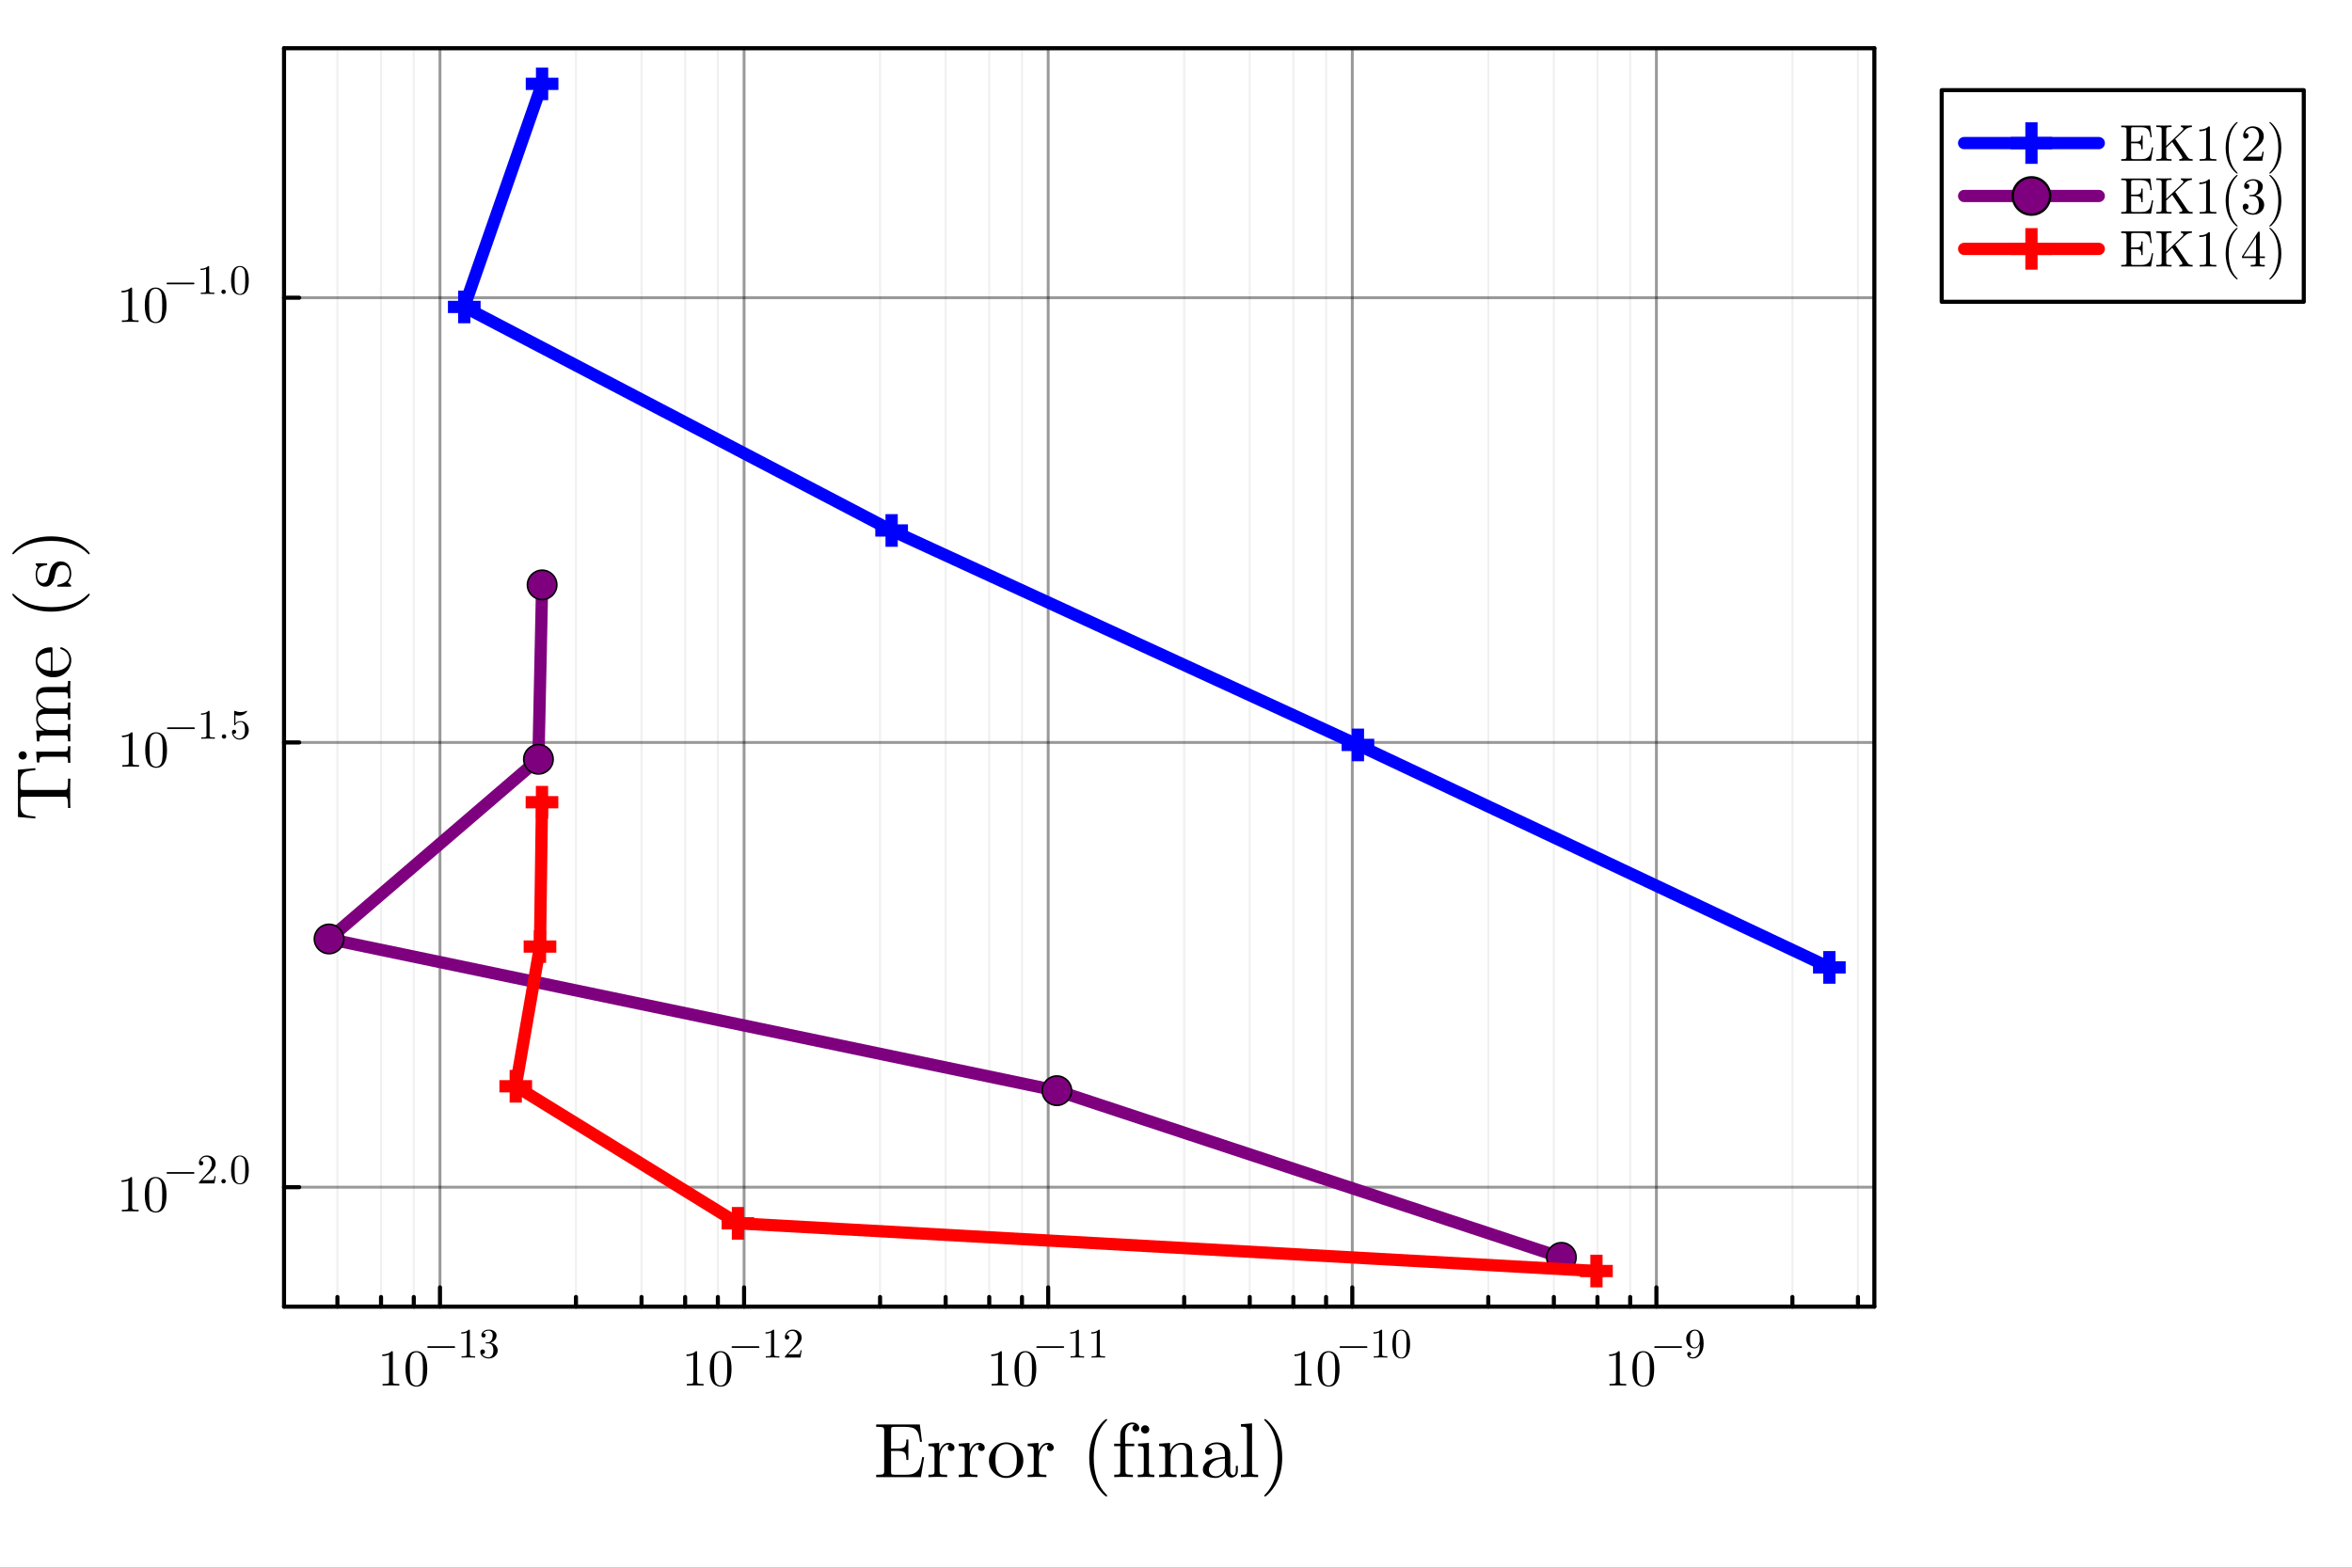 <?xml version="1.0" encoding="utf-8"?>
<svg xmlns="http://www.w3.org/2000/svg" xmlns:xlink="http://www.w3.org/1999/xlink" width="576" height="384" viewBox="0 0 2304 1536">
<rect x="0" y="0" width="2304" height="1536" fill="#333333" stroke="none"/>
<defs>
  <clipPath id="clip170">
    <rect x="0" y="0" width="2304" height="1536"/>
  </clipPath>
</defs>
<path clip-path="url(#clip170)" d="M0 1536 L2304 1536 L2304 0 L0 0  Z" fill="#ffffff" fill-rule="evenodd" fill-opacity="1"/>
<defs>
  <clipPath id="clip171">
    <rect x="460" y="0" width="1614" height="1536"/>
  </clipPath>
</defs>
<path clip-path="url(#clip170)" d="M278.238 1280.22 L1836.11 1280.22 L1836.11 47.244 L278.238 47.244  Z" fill="#ffffff" fill-rule="evenodd" fill-opacity="1"/>
<defs>
  <clipPath id="clip172">
    <rect x="278" y="47" width="1559" height="1234"/>
  </clipPath>
</defs>
<polyline clip-path="url(#clip172)" style="stroke:#000000; stroke-linecap:round; stroke-linejoin:round; stroke-width:2.8; stroke-opacity:0.4; fill:none" points="430.996,1280.22 430.996,47.244 "/>
<polyline clip-path="url(#clip172)" style="stroke:#000000; stroke-linecap:round; stroke-linejoin:round; stroke-width:2.8; stroke-opacity:0.4; fill:none" points="728.897,1280.22 728.897,47.244 "/>
<polyline clip-path="url(#clip172)" style="stroke:#000000; stroke-linecap:round; stroke-linejoin:round; stroke-width:2.8; stroke-opacity:0.4; fill:none" points="1026.8,1280.22 1026.8,47.244 "/>
<polyline clip-path="url(#clip172)" style="stroke:#000000; stroke-linecap:round; stroke-linejoin:round; stroke-width:2.8; stroke-opacity:0.4; fill:none" points="1324.7,1280.22 1324.7,47.244 "/>
<polyline clip-path="url(#clip172)" style="stroke:#000000; stroke-linecap:round; stroke-linejoin:round; stroke-width:2.8; stroke-opacity:0.4; fill:none" points="1622.6,1280.22 1622.6,47.244 "/>
<polyline clip-path="url(#clip172)" style="stroke:#000000; stroke-linecap:round; stroke-linejoin:round; stroke-width:2; stroke-opacity:0.06; fill:none" points="330.532,1280.22 330.532,47.244 "/>
<polyline clip-path="url(#clip172)" style="stroke:#000000; stroke-linecap:round; stroke-linejoin:round; stroke-width:2; stroke-opacity:0.06; fill:none" points="373.257,1280.22 373.257,47.244 "/>
<polyline clip-path="url(#clip172)" style="stroke:#000000; stroke-linecap:round; stroke-linejoin:round; stroke-width:2; stroke-opacity:0.06; fill:none" points="405.321,1280.22 405.321,47.244 "/>
<polyline clip-path="url(#clip172)" style="stroke:#000000; stroke-linecap:round; stroke-linejoin:round; stroke-width:2; stroke-opacity:0.06; fill:none" points="564.205,1280.22 564.205,47.244 "/>
<polyline clip-path="url(#clip172)" style="stroke:#000000; stroke-linecap:round; stroke-linejoin:round; stroke-width:2; stroke-opacity:0.06; fill:none" points="628.432,1280.22 628.432,47.244 "/>
<polyline clip-path="url(#clip172)" style="stroke:#000000; stroke-linecap:round; stroke-linejoin:round; stroke-width:2; stroke-opacity:0.06; fill:none" points="671.158,1280.22 671.158,47.244 "/>
<polyline clip-path="url(#clip172)" style="stroke:#000000; stroke-linecap:round; stroke-linejoin:round; stroke-width:2; stroke-opacity:0.06; fill:none" points="703.222,1280.22 703.222,47.244 "/>
<polyline clip-path="url(#clip172)" style="stroke:#000000; stroke-linecap:round; stroke-linejoin:round; stroke-width:2; stroke-opacity:0.06; fill:none" points="862.105,1280.22 862.105,47.244 "/>
<polyline clip-path="url(#clip172)" style="stroke:#000000; stroke-linecap:round; stroke-linejoin:round; stroke-width:2; stroke-opacity:0.06; fill:none" points="926.332,1280.22 926.332,47.244 "/>
<polyline clip-path="url(#clip172)" style="stroke:#000000; stroke-linecap:round; stroke-linejoin:round; stroke-width:2; stroke-opacity:0.06; fill:none" points="969.058,1280.22 969.058,47.244 "/>
<polyline clip-path="url(#clip172)" style="stroke:#000000; stroke-linecap:round; stroke-linejoin:round; stroke-width:2; stroke-opacity:0.06; fill:none" points="1001.12,1280.22 1001.12,47.244 "/>
<polyline clip-path="url(#clip172)" style="stroke:#000000; stroke-linecap:round; stroke-linejoin:round; stroke-width:2; stroke-opacity:0.06; fill:none" points="1160.01,1280.22 1160.01,47.244 "/>
<polyline clip-path="url(#clip172)" style="stroke:#000000; stroke-linecap:round; stroke-linejoin:round; stroke-width:2; stroke-opacity:0.06; fill:none" points="1224.23,1280.22 1224.23,47.244 "/>
<polyline clip-path="url(#clip172)" style="stroke:#000000; stroke-linecap:round; stroke-linejoin:round; stroke-width:2; stroke-opacity:0.06; fill:none" points="1266.96,1280.22 1266.96,47.244 "/>
<polyline clip-path="url(#clip172)" style="stroke:#000000; stroke-linecap:round; stroke-linejoin:round; stroke-width:2; stroke-opacity:0.06; fill:none" points="1299.02,1280.22 1299.02,47.244 "/>
<polyline clip-path="url(#clip172)" style="stroke:#000000; stroke-linecap:round; stroke-linejoin:round; stroke-width:2; stroke-opacity:0.06; fill:none" points="1457.91,1280.22 1457.91,47.244 "/>
<polyline clip-path="url(#clip172)" style="stroke:#000000; stroke-linecap:round; stroke-linejoin:round; stroke-width:2; stroke-opacity:0.06; fill:none" points="1522.13,1280.22 1522.13,47.244 "/>
<polyline clip-path="url(#clip172)" style="stroke:#000000; stroke-linecap:round; stroke-linejoin:round; stroke-width:2; stroke-opacity:0.06; fill:none" points="1564.86,1280.22 1564.86,47.244 "/>
<polyline clip-path="url(#clip172)" style="stroke:#000000; stroke-linecap:round; stroke-linejoin:round; stroke-width:2; stroke-opacity:0.06; fill:none" points="1596.92,1280.22 1596.92,47.244 "/>
<polyline clip-path="url(#clip172)" style="stroke:#000000; stroke-linecap:round; stroke-linejoin:round; stroke-width:2; stroke-opacity:0.06; fill:none" points="1755.81,1280.22 1755.81,47.244 "/>
<polyline clip-path="url(#clip172)" style="stroke:#000000; stroke-linecap:round; stroke-linejoin:round; stroke-width:2; stroke-opacity:0.06; fill:none" points="1820.03,1280.22 1820.03,47.244 "/>
<polyline clip-path="url(#clip170)" style="stroke:#000000; stroke-linecap:round; stroke-linejoin:round; stroke-width:4; stroke-opacity:1; fill:none" points="278.238,1280.22 1836.11,1280.22 "/>
<polyline clip-path="url(#clip170)" style="stroke:#000000; stroke-linecap:round; stroke-linejoin:round; stroke-width:4; stroke-opacity:1; fill:none" points="278.238,47.244 1836.11,47.244 "/>
<polyline clip-path="url(#clip170)" style="stroke:#000000; stroke-linecap:round; stroke-linejoin:round; stroke-width:4; stroke-opacity:1; fill:none" points="430.996,1280.22 430.996,1261.33 "/>
<polyline clip-path="url(#clip170)" style="stroke:#000000; stroke-linecap:round; stroke-linejoin:round; stroke-width:4; stroke-opacity:1; fill:none" points="728.897,1280.22 728.897,1261.33 "/>
<polyline clip-path="url(#clip170)" style="stroke:#000000; stroke-linecap:round; stroke-linejoin:round; stroke-width:4; stroke-opacity:1; fill:none" points="1026.8,1280.22 1026.8,1261.33 "/>
<polyline clip-path="url(#clip170)" style="stroke:#000000; stroke-linecap:round; stroke-linejoin:round; stroke-width:4; stroke-opacity:1; fill:none" points="1324.7,1280.22 1324.7,1261.33 "/>
<polyline clip-path="url(#clip170)" style="stroke:#000000; stroke-linecap:round; stroke-linejoin:round; stroke-width:4; stroke-opacity:1; fill:none" points="1622.6,1280.22 1622.6,1261.33 "/>
<polyline clip-path="url(#clip170)" style="stroke:#000000; stroke-linecap:round; stroke-linejoin:round; stroke-width:4; stroke-opacity:1; fill:none" points="330.532,1280.22 330.532,1270.78 "/>
<polyline clip-path="url(#clip170)" style="stroke:#000000; stroke-linecap:round; stroke-linejoin:round; stroke-width:4; stroke-opacity:1; fill:none" points="373.257,1280.22 373.257,1270.78 "/>
<polyline clip-path="url(#clip170)" style="stroke:#000000; stroke-linecap:round; stroke-linejoin:round; stroke-width:4; stroke-opacity:1; fill:none" points="405.321,1280.22 405.321,1270.78 "/>
<polyline clip-path="url(#clip170)" style="stroke:#000000; stroke-linecap:round; stroke-linejoin:round; stroke-width:4; stroke-opacity:1; fill:none" points="564.205,1280.22 564.205,1270.78 "/>
<polyline clip-path="url(#clip170)" style="stroke:#000000; stroke-linecap:round; stroke-linejoin:round; stroke-width:4; stroke-opacity:1; fill:none" points="628.432,1280.22 628.432,1270.78 "/>
<polyline clip-path="url(#clip170)" style="stroke:#000000; stroke-linecap:round; stroke-linejoin:round; stroke-width:4; stroke-opacity:1; fill:none" points="671.158,1280.22 671.158,1270.78 "/>
<polyline clip-path="url(#clip170)" style="stroke:#000000; stroke-linecap:round; stroke-linejoin:round; stroke-width:4; stroke-opacity:1; fill:none" points="703.222,1280.22 703.222,1270.78 "/>
<polyline clip-path="url(#clip170)" style="stroke:#000000; stroke-linecap:round; stroke-linejoin:round; stroke-width:4; stroke-opacity:1; fill:none" points="862.105,1280.22 862.105,1270.78 "/>
<polyline clip-path="url(#clip170)" style="stroke:#000000; stroke-linecap:round; stroke-linejoin:round; stroke-width:4; stroke-opacity:1; fill:none" points="926.332,1280.22 926.332,1270.78 "/>
<polyline clip-path="url(#clip170)" style="stroke:#000000; stroke-linecap:round; stroke-linejoin:round; stroke-width:4; stroke-opacity:1; fill:none" points="969.058,1280.22 969.058,1270.78 "/>
<polyline clip-path="url(#clip170)" style="stroke:#000000; stroke-linecap:round; stroke-linejoin:round; stroke-width:4; stroke-opacity:1; fill:none" points="1001.12,1280.22 1001.12,1270.78 "/>
<polyline clip-path="url(#clip170)" style="stroke:#000000; stroke-linecap:round; stroke-linejoin:round; stroke-width:4; stroke-opacity:1; fill:none" points="1160.01,1280.22 1160.01,1270.78 "/>
<polyline clip-path="url(#clip170)" style="stroke:#000000; stroke-linecap:round; stroke-linejoin:round; stroke-width:4; stroke-opacity:1; fill:none" points="1224.23,1280.22 1224.23,1270.78 "/>
<polyline clip-path="url(#clip170)" style="stroke:#000000; stroke-linecap:round; stroke-linejoin:round; stroke-width:4; stroke-opacity:1; fill:none" points="1266.96,1280.22 1266.96,1270.78 "/>
<polyline clip-path="url(#clip170)" style="stroke:#000000; stroke-linecap:round; stroke-linejoin:round; stroke-width:4; stroke-opacity:1; fill:none" points="1299.02,1280.22 1299.02,1270.78 "/>
<polyline clip-path="url(#clip170)" style="stroke:#000000; stroke-linecap:round; stroke-linejoin:round; stroke-width:4; stroke-opacity:1; fill:none" points="1457.91,1280.22 1457.91,1270.78 "/>
<polyline clip-path="url(#clip170)" style="stroke:#000000; stroke-linecap:round; stroke-linejoin:round; stroke-width:4; stroke-opacity:1; fill:none" points="1522.13,1280.22 1522.13,1270.78 "/>
<polyline clip-path="url(#clip170)" style="stroke:#000000; stroke-linecap:round; stroke-linejoin:round; stroke-width:4; stroke-opacity:1; fill:none" points="1564.86,1280.22 1564.86,1270.78 "/>
<polyline clip-path="url(#clip170)" style="stroke:#000000; stroke-linecap:round; stroke-linejoin:round; stroke-width:4; stroke-opacity:1; fill:none" points="1596.92,1280.22 1596.92,1270.78 "/>
<polyline clip-path="url(#clip170)" style="stroke:#000000; stroke-linecap:round; stroke-linejoin:round; stroke-width:4; stroke-opacity:1; fill:none" points="1755.81,1280.22 1755.81,1270.78 "/>
<polyline clip-path="url(#clip170)" style="stroke:#000000; stroke-linecap:round; stroke-linejoin:round; stroke-width:4; stroke-opacity:1; fill:none" points="1820.03,1280.22 1820.03,1270.78 "/>
<path clip-path="url(#clip170)" d="M374.458 1328.64 L374.458 1327.06 Q380.535 1327.06 383.672 1323.82 Q384.537 1323.82 384.685 1324.02 Q384.833 1324.22 384.833 1325.13 L384.833 1353.51 Q384.833 1355.02 385.575 1355.49 Q386.316 1355.96 389.552 1355.96 L391.157 1355.96 L391.157 1357.52 Q389.379 1357.37 382.956 1357.37 Q376.533 1357.37 374.779 1357.52 L374.779 1355.96 L376.385 1355.96 Q379.572 1355.96 380.337 1355.52 Q381.103 1355.05 381.103 1353.51 L381.103 1327.3 Q378.46 1328.64 374.458 1328.64 Z" fill="#000000" fill-rule="nonzero" fill-opacity="1" /><path clip-path="url(#clip170)" d="M397.235 1341.34 Q397.235 1333.9 399.112 1329.85 Q401.731 1323.82 407.906 1323.82 Q409.216 1323.82 410.574 1324.19 Q411.958 1324.54 413.687 1325.9 Q415.441 1327.25 416.503 1329.48 Q418.529 1333.78 418.529 1341.34 Q418.529 1348.72 416.651 1352.75 Q413.909 1358.63 407.857 1358.63 Q405.584 1358.63 403.262 1357.47 Q400.965 1356.31 399.507 1353.51 Q397.235 1349.34 397.235 1341.34 M401.434 1340.72 Q401.434 1348.35 401.978 1351.39 Q402.595 1354.68 404.275 1356.11 Q405.98 1357.52 407.857 1357.52 Q409.883 1357.52 411.562 1356.01 Q413.267 1354.48 413.786 1351.19 Q414.354 1347.96 414.329 1340.72 Q414.329 1333.68 413.835 1330.86 Q413.168 1327.58 411.39 1326.27 Q409.636 1324.93 407.857 1324.93 Q407.19 1324.93 406.474 1325.13 Q405.782 1325.33 404.769 1325.9 Q403.756 1326.46 402.966 1327.87 Q402.2 1329.28 401.829 1331.41 Q401.434 1334.15 401.434 1340.72 Z" fill="#000000" fill-rule="nonzero" fill-opacity="1" /><path clip-path="url(#clip170)" d="M445.665 1319.25 Q445.906 1319.49 445.906 1319.83 Q445.906 1320.17 445.665 1320.41 Q445.425 1320.65 445.083 1320.65 L419.352 1320.65 Q419.011 1320.65 418.77 1320.41 Q418.529 1320.17 418.529 1319.83 Q418.529 1319.49 418.77 1319.25 Q419.011 1319.01 419.352 1319.01 L445.083 1319.01 Q445.425 1319.01 445.665 1319.25 Z" fill="#000000" fill-rule="nonzero" fill-opacity="1" /><path clip-path="url(#clip170)" d="M451.847 1306.64 L451.847 1305.36 Q456.785 1305.36 459.334 1302.73 Q460.037 1302.73 460.157 1302.89 Q460.277 1303.05 460.277 1303.79 L460.277 1326.85 Q460.277 1328.08 460.88 1328.46 Q461.482 1328.84 464.111 1328.84 L465.416 1328.84 L465.416 1330.11 Q463.971 1329.99 458.752 1329.99 Q453.533 1329.99 452.108 1330.11 L452.108 1328.84 L453.413 1328.84 Q456.002 1328.84 456.624 1328.48 Q457.247 1328.1 457.247 1326.85 L457.247 1305.56 Q455.099 1306.64 451.847 1306.64 Z" fill="#000000" fill-rule="nonzero" fill-opacity="1" /><path clip-path="url(#clip170)" d="M470.474 1324.57 Q470.474 1323.34 471.176 1322.76 Q471.879 1322.18 472.782 1322.18 Q473.725 1322.18 474.388 1322.8 Q475.07 1323.4 475.07 1324.47 Q475.07 1325.61 474.267 1326.25 Q473.485 1326.89 472.361 1326.73 Q473.344 1328.38 475.15 1329.12 Q476.977 1329.87 478.663 1329.87 Q480.429 1329.87 481.854 1328.34 Q483.299 1326.81 483.299 1323.08 Q483.299 1319.91 482.055 1318.08 Q480.831 1316.26 478.402 1316.26 L476.596 1316.26 Q475.973 1316.26 475.793 1316.2 Q475.612 1316.14 475.612 1315.8 Q475.612 1315.39 476.234 1315.31 Q476.857 1315.31 477.84 1315.19 Q480.229 1315.11 481.493 1313.05 Q482.637 1311.12 482.637 1308.37 Q482.637 1305.86 481.433 1304.82 Q480.249 1303.75 478.703 1303.75 Q477.258 1303.75 475.672 1304.35 Q474.087 1304.96 473.224 1306.3 Q475.773 1306.3 475.773 1308.37 Q475.773 1309.27 475.191 1309.87 Q474.629 1310.46 473.685 1310.46 Q472.782 1310.46 472.18 1309.89 Q471.578 1309.31 471.578 1308.33 Q471.578 1305.98 473.665 1304.35 Q475.773 1302.73 478.864 1302.73 Q481.915 1302.73 484.163 1304.33 Q486.431 1305.94 486.431 1308.41 Q486.431 1310.84 484.825 1312.82 Q483.219 1314.81 480.67 1315.63 Q483.801 1316.26 485.668 1318.38 Q487.535 1320.49 487.535 1323.08 Q487.535 1326.29 485.006 1328.66 Q482.477 1331.01 478.783 1331.01 Q475.371 1331.01 472.923 1329.16 Q470.474 1327.32 470.474 1324.57 Z" fill="#000000" fill-rule="nonzero" fill-opacity="1" /><path clip-path="url(#clip170)" d="M672.519 1328.64 L672.519 1327.06 Q678.596 1327.06 681.733 1323.82 Q682.598 1323.82 682.746 1324.02 Q682.894 1324.22 682.894 1325.13 L682.894 1353.51 Q682.894 1355.02 683.635 1355.49 Q684.376 1355.96 687.613 1355.96 L689.218 1355.96 L689.218 1357.52 Q687.44 1357.37 681.017 1357.37 Q674.594 1357.37 672.84 1357.52 L672.84 1355.96 L674.446 1355.96 Q677.632 1355.96 678.398 1355.52 Q679.164 1355.05 679.164 1353.51 L679.164 1327.3 Q676.521 1328.64 672.519 1328.64 Z" fill="#000000" fill-rule="nonzero" fill-opacity="1" /><path clip-path="url(#clip170)" d="M695.295 1341.34 Q695.295 1333.9 697.173 1329.85 Q699.791 1323.82 705.967 1323.82 Q707.276 1323.82 708.635 1324.19 Q710.019 1324.54 711.748 1325.9 Q713.502 1327.25 714.564 1329.48 Q716.59 1333.78 716.59 1341.34 Q716.59 1348.72 714.712 1352.75 Q711.97 1358.63 705.918 1358.63 Q703.645 1358.63 701.323 1357.47 Q699.026 1356.31 697.568 1353.51 Q695.295 1349.34 695.295 1341.34 M699.495 1340.72 Q699.495 1348.35 700.038 1351.39 Q700.656 1354.68 702.336 1356.11 Q704.04 1357.52 705.918 1357.52 Q707.943 1357.52 709.623 1356.01 Q711.328 1354.48 711.847 1351.19 Q712.415 1347.96 712.39 1340.72 Q712.39 1333.68 711.896 1330.86 Q711.229 1327.58 709.45 1326.27 Q707.696 1324.93 705.918 1324.93 Q705.251 1324.93 704.534 1325.13 Q703.843 1325.33 702.83 1325.9 Q701.817 1326.46 701.027 1327.87 Q700.261 1329.28 699.89 1331.41 Q699.495 1334.15 699.495 1340.72 Z" fill="#000000" fill-rule="nonzero" fill-opacity="1" /><path clip-path="url(#clip170)" d="M743.726 1319.25 Q743.967 1319.49 743.967 1319.83 Q743.967 1320.17 743.726 1320.41 Q743.485 1320.65 743.144 1320.65 L717.413 1320.65 Q717.071 1320.65 716.831 1320.41 Q716.59 1320.17 716.59 1319.83 Q716.59 1319.49 716.831 1319.25 Q717.071 1319.01 717.413 1319.01 L743.144 1319.01 Q743.485 1319.01 743.726 1319.25 Z" fill="#000000" fill-rule="nonzero" fill-opacity="1" /><path clip-path="url(#clip170)" d="M749.908 1306.64 L749.908 1305.36 Q754.846 1305.36 757.395 1302.73 Q758.097 1302.73 758.218 1302.89 Q758.338 1303.05 758.338 1303.79 L758.338 1326.85 Q758.338 1328.08 758.94 1328.46 Q759.543 1328.84 762.172 1328.84 L763.477 1328.84 L763.477 1330.11 Q762.031 1329.99 756.813 1329.99 Q751.594 1329.99 750.169 1330.11 L750.169 1328.84 L751.474 1328.84 Q754.063 1328.84 754.685 1328.48 Q755.308 1328.1 755.308 1326.85 L755.308 1305.56 Q753.16 1306.64 749.908 1306.64 Z" fill="#000000" fill-rule="nonzero" fill-opacity="1" /><path clip-path="url(#clip170)" d="M768.856 1330.11 Q768.856 1329.36 768.916 1329.14 Q768.996 1328.92 769.317 1328.58 L777.206 1319.79 Q781.521 1314.93 781.521 1310.7 Q781.521 1307.95 780.076 1305.98 Q778.651 1304.01 776.021 1304.01 Q774.215 1304.01 772.689 1305.12 Q771.164 1306.22 770.462 1308.19 Q770.582 1308.15 771.003 1308.15 Q772.027 1308.15 772.589 1308.79 Q773.171 1309.43 773.171 1310.3 Q773.171 1311.4 772.449 1311.94 Q771.746 1312.46 771.044 1312.46 Q770.763 1312.46 770.381 1312.4 Q770.02 1312.34 769.438 1311.78 Q768.856 1311.2 768.856 1310.18 Q768.856 1307.3 771.024 1305.02 Q773.211 1302.73 776.543 1302.73 Q780.317 1302.73 782.785 1304.98 Q785.274 1307.2 785.274 1310.7 Q785.274 1311.92 784.893 1313.05 Q784.532 1314.15 784.03 1315.01 Q783.548 1315.88 782.223 1317.26 Q780.899 1318.65 779.835 1319.63 Q778.771 1320.61 776.383 1322.7 L772.027 1326.93 L779.433 1326.93 Q783.046 1326.93 783.327 1326.61 Q783.729 1326.03 784.231 1322.96 L785.274 1322.96 L784.11 1330.11 L768.856 1330.11 Z" fill="#000000" fill-rule="nonzero" fill-opacity="1" /><path clip-path="url(#clip170)" d="M971.041 1328.64 L971.041 1327.06 Q977.118 1327.06 980.256 1323.82 Q981.12 1323.82 981.269 1324.02 Q981.417 1324.22 981.417 1325.13 L981.417 1353.51 Q981.417 1355.02 982.158 1355.49 Q982.899 1355.96 986.135 1355.96 L987.741 1355.96 L987.741 1357.52 Q985.962 1357.37 979.539 1357.37 Q973.116 1357.37 971.363 1357.52 L971.363 1355.96 L972.968 1355.96 Q976.155 1355.96 976.921 1355.52 Q977.687 1355.05 977.687 1353.51 L977.687 1327.3 Q975.043 1328.64 971.041 1328.64 Z" fill="#000000" fill-rule="nonzero" fill-opacity="1" /><path clip-path="url(#clip170)" d="M993.818 1341.34 Q993.818 1333.9 995.695 1329.85 Q998.314 1323.82 1004.49 1323.82 Q1005.8 1323.82 1007.16 1324.19 Q1008.54 1324.54 1010.27 1325.9 Q1012.02 1327.25 1013.09 1329.48 Q1015.11 1333.78 1015.11 1341.34 Q1015.11 1348.72 1013.23 1352.75 Q1010.49 1358.63 1004.44 1358.63 Q1002.17 1358.63 999.845 1357.47 Q997.548 1356.31 996.091 1353.51 Q993.818 1349.34 993.818 1341.34 M998.017 1340.72 Q998.017 1348.35 998.561 1351.39 Q999.178 1354.68 1000.86 1356.11 Q1002.56 1357.52 1004.44 1357.52 Q1006.47 1357.52 1008.15 1356.01 Q1009.85 1354.48 1010.37 1351.19 Q1010.94 1347.96 1010.91 1340.72 Q1010.91 1333.68 1010.42 1330.86 Q1009.75 1327.58 1007.97 1326.27 Q1006.22 1324.93 1004.44 1324.93 Q1003.77 1324.93 1003.06 1325.13 Q1002.37 1325.33 1001.35 1325.9 Q1000.34 1326.46 999.549 1327.87 Q998.783 1329.28 998.413 1331.41 Q998.017 1334.15 998.017 1340.72 Z" fill="#000000" fill-rule="nonzero" fill-opacity="1" /><path clip-path="url(#clip170)" d="M1042.25 1319.25 Q1042.49 1319.49 1042.49 1319.83 Q1042.49 1320.17 1042.25 1320.41 Q1042.01 1320.65 1041.67 1320.65 L1015.94 1320.65 Q1015.59 1320.65 1015.35 1320.41 Q1015.11 1320.17 1015.11 1319.83 Q1015.11 1319.49 1015.35 1319.25 Q1015.59 1319.01 1015.94 1319.01 L1041.67 1319.01 Q1042.01 1319.01 1042.25 1319.25 Z" fill="#000000" fill-rule="nonzero" fill-opacity="1" /><path clip-path="url(#clip170)" d="M1048.43 1306.64 L1048.43 1305.36 Q1053.37 1305.36 1055.92 1302.73 Q1056.62 1302.73 1056.74 1302.89 Q1056.86 1303.05 1056.86 1303.79 L1056.86 1326.85 Q1056.86 1328.08 1057.46 1328.46 Q1058.07 1328.84 1060.69 1328.84 L1062 1328.84 L1062 1330.11 Q1060.55 1329.99 1055.34 1329.99 Q1050.12 1329.99 1048.69 1330.11 L1048.69 1328.84 L1050 1328.84 Q1052.59 1328.84 1053.21 1328.48 Q1053.83 1328.1 1053.83 1326.85 L1053.83 1305.56 Q1051.68 1306.64 1048.43 1306.64 Z" fill="#000000" fill-rule="nonzero" fill-opacity="1" /><path clip-path="url(#clip170)" d="M1068.98 1306.64 L1068.98 1305.36 Q1073.92 1305.36 1076.47 1302.73 Q1077.17 1302.73 1077.29 1302.89 Q1077.41 1303.05 1077.41 1303.79 L1077.41 1326.85 Q1077.41 1328.08 1078.02 1328.46 Q1078.62 1328.84 1081.25 1328.84 L1082.55 1328.84 L1082.55 1330.11 Q1081.11 1329.99 1075.89 1329.99 Q1070.67 1329.99 1069.24 1330.11 L1069.24 1328.84 L1070.55 1328.84 Q1073.14 1328.84 1073.76 1328.48 Q1074.38 1328.1 1074.38 1326.85 L1074.38 1305.56 Q1072.24 1306.64 1068.98 1306.64 Z" fill="#000000" fill-rule="nonzero" fill-opacity="1" /><path clip-path="url(#clip170)" d="M1268.1 1328.64 L1268.1 1327.06 Q1274.18 1327.06 1277.31 1323.82 Q1278.18 1323.82 1278.33 1324.02 Q1278.47 1324.22 1278.47 1325.13 L1278.47 1353.51 Q1278.47 1355.02 1279.22 1355.49 Q1279.96 1355.96 1283.19 1355.96 L1284.8 1355.96 L1284.8 1357.52 Q1283.02 1357.37 1276.6 1357.37 Q1270.17 1357.37 1268.42 1357.52 L1268.42 1355.96 L1270.03 1355.96 Q1273.21 1355.96 1273.98 1355.52 Q1274.74 1355.05 1274.74 1353.51 L1274.74 1327.3 Q1272.1 1328.64 1268.1 1328.64 Z" fill="#000000" fill-rule="nonzero" fill-opacity="1" /><path clip-path="url(#clip170)" d="M1290.88 1341.34 Q1290.88 1333.9 1292.75 1329.85 Q1295.37 1323.82 1301.55 1323.82 Q1302.86 1323.82 1304.21 1324.19 Q1305.6 1324.54 1307.33 1325.9 Q1309.08 1327.25 1310.14 1329.48 Q1312.17 1333.78 1312.17 1341.34 Q1312.17 1348.72 1310.29 1352.75 Q1307.55 1358.63 1301.5 1358.63 Q1299.22 1358.63 1296.9 1357.47 Q1294.61 1356.31 1293.15 1353.51 Q1290.88 1349.34 1290.88 1341.34 M1295.07 1340.72 Q1295.07 1348.35 1295.62 1351.39 Q1296.24 1354.68 1297.92 1356.11 Q1299.62 1357.52 1301.5 1357.52 Q1303.52 1357.52 1305.2 1356.01 Q1306.91 1354.48 1307.43 1351.19 Q1307.99 1347.96 1307.97 1340.72 Q1307.97 1333.68 1307.48 1330.86 Q1306.81 1327.58 1305.03 1326.27 Q1303.28 1324.93 1301.5 1324.93 Q1300.83 1324.93 1300.11 1325.13 Q1299.42 1325.33 1298.41 1325.9 Q1297.4 1326.46 1296.61 1327.87 Q1295.84 1329.28 1295.47 1331.41 Q1295.07 1334.15 1295.07 1340.72 Z" fill="#000000" fill-rule="nonzero" fill-opacity="1" /><path clip-path="url(#clip170)" d="M1339.31 1319.25 Q1339.55 1319.49 1339.55 1319.83 Q1339.55 1320.17 1339.31 1320.41 Q1339.07 1320.65 1338.72 1320.65 L1312.99 1320.65 Q1312.65 1320.65 1312.41 1320.41 Q1312.17 1320.17 1312.17 1319.83 Q1312.17 1319.49 1312.41 1319.25 Q1312.65 1319.01 1312.99 1319.01 L1338.72 1319.01 Q1339.07 1319.01 1339.31 1319.25 Z" fill="#000000" fill-rule="nonzero" fill-opacity="1" /><path clip-path="url(#clip170)" d="M1345.49 1306.64 L1345.49 1305.36 Q1350.43 1305.36 1352.97 1302.73 Q1353.68 1302.73 1353.8 1302.89 Q1353.92 1303.05 1353.92 1303.79 L1353.92 1326.85 Q1353.92 1328.08 1354.52 1328.46 Q1355.12 1328.84 1357.75 1328.84 L1359.06 1328.84 L1359.06 1330.11 Q1357.61 1329.99 1352.39 1329.99 Q1347.17 1329.99 1345.75 1330.11 L1345.75 1328.84 L1347.05 1328.84 Q1349.64 1328.84 1350.27 1328.48 Q1350.89 1328.1 1350.89 1326.85 L1350.89 1305.56 Q1348.74 1306.64 1345.49 1306.64 Z" fill="#000000" fill-rule="nonzero" fill-opacity="1" /><path clip-path="url(#clip170)" d="M1363.99 1316.96 Q1363.99 1310.92 1365.52 1307.63 Q1367.65 1302.73 1372.66 1302.73 Q1373.73 1302.73 1374.83 1303.03 Q1375.96 1303.31 1377.36 1304.41 Q1378.79 1305.52 1379.65 1307.32 Q1381.3 1310.82 1381.3 1316.96 Q1381.3 1322.96 1379.77 1326.23 Q1377.54 1331.01 1372.62 1331.01 Q1370.78 1331.01 1368.89 1330.07 Q1367.02 1329.12 1365.84 1326.85 Q1363.99 1323.46 1363.99 1316.96 M1367.41 1316.46 Q1367.41 1322.66 1367.85 1325.13 Q1368.35 1327.8 1369.71 1328.96 Q1371.1 1330.11 1372.62 1330.11 Q1374.27 1330.11 1375.64 1328.88 Q1377.02 1327.64 1377.44 1324.97 Q1377.9 1322.34 1377.88 1316.46 Q1377.88 1310.74 1377.48 1308.45 Q1376.94 1305.78 1375.49 1304.72 Q1374.07 1303.63 1372.62 1303.63 Q1372.08 1303.63 1371.5 1303.79 Q1370.94 1303.95 1370.12 1304.41 Q1369.29 1304.88 1368.65 1306.02 Q1368.03 1307.16 1367.73 1308.89 Q1367.41 1311.12 1367.41 1316.46 Z" fill="#000000" fill-rule="nonzero" fill-opacity="1" /><path clip-path="url(#clip170)" d="M1576.34 1328.64 L1576.34 1327.06 Q1582.41 1327.06 1585.55 1323.82 Q1586.41 1323.82 1586.56 1324.02 Q1586.71 1324.22 1586.71 1325.13 L1586.71 1353.51 Q1586.71 1355.02 1587.45 1355.49 Q1588.19 1355.96 1591.43 1355.96 L1593.04 1355.96 L1593.04 1357.52 Q1591.26 1357.37 1584.83 1357.37 Q1578.41 1357.37 1576.66 1357.52 L1576.66 1355.96 L1578.26 1355.96 Q1581.45 1355.96 1582.22 1355.52 Q1582.98 1355.05 1582.98 1353.51 L1582.98 1327.3 Q1580.34 1328.64 1576.34 1328.64 Z" fill="#000000" fill-rule="nonzero" fill-opacity="1" /><path clip-path="url(#clip170)" d="M1599.11 1341.34 Q1599.11 1333.9 1600.99 1329.85 Q1603.61 1323.82 1609.78 1323.82 Q1611.09 1323.82 1612.45 1324.19 Q1613.84 1324.54 1615.56 1325.9 Q1617.32 1327.25 1618.38 1329.48 Q1620.41 1333.78 1620.41 1341.34 Q1620.41 1348.72 1618.53 1352.75 Q1615.79 1358.63 1609.73 1358.63 Q1607.46 1358.63 1605.14 1357.47 Q1602.84 1356.31 1601.38 1353.51 Q1599.11 1349.34 1599.11 1341.34 M1603.31 1340.72 Q1603.31 1348.35 1603.86 1351.39 Q1604.47 1354.68 1606.15 1356.11 Q1607.86 1357.52 1609.73 1357.52 Q1611.76 1357.52 1613.44 1356.01 Q1615.14 1354.48 1615.66 1351.19 Q1616.23 1347.96 1616.21 1340.72 Q1616.21 1333.68 1615.71 1330.86 Q1615.05 1327.58 1613.27 1326.27 Q1611.51 1324.93 1609.73 1324.93 Q1609.07 1324.93 1608.35 1325.13 Q1607.66 1325.33 1606.65 1325.9 Q1605.63 1326.46 1604.84 1327.87 Q1604.08 1329.28 1603.71 1331.41 Q1603.31 1334.15 1603.31 1340.72 Z" fill="#000000" fill-rule="nonzero" fill-opacity="1" /><path clip-path="url(#clip170)" d="M1647.54 1319.25 Q1647.78 1319.49 1647.78 1319.83 Q1647.78 1320.17 1647.54 1320.41 Q1647.3 1320.65 1646.96 1320.65 L1621.23 1320.65 Q1620.89 1320.65 1620.65 1320.41 Q1620.41 1320.17 1620.41 1319.83 Q1620.41 1319.49 1620.65 1319.25 Q1620.89 1319.01 1621.23 1319.01 L1646.96 1319.01 Q1647.3 1319.01 1647.54 1319.25 Z" fill="#000000" fill-rule="nonzero" fill-opacity="1" /><path clip-path="url(#clip170)" d="M1651.8 1311.98 Q1651.8 1309.79 1652.44 1308.31 Q1653.08 1306.8 1654.43 1305.32 Q1656.9 1302.73 1660.47 1302.73 Q1661.99 1302.73 1663.34 1303.37 Q1664.7 1304.01 1665.99 1305.48 Q1667.29 1306.92 1668.08 1309.79 Q1668.86 1312.64 1668.86 1316.58 Q1668.86 1322.94 1665.77 1326.97 Q1662.7 1331.01 1658.54 1331.01 Q1655.91 1331.01 1654.37 1329.83 Q1652.82 1328.62 1652.82 1326.57 Q1652.82 1325.51 1653.42 1325.07 Q1654.03 1324.61 1654.71 1324.61 Q1655.45 1324.61 1656.03 1325.11 Q1656.62 1325.59 1656.62 1326.49 Q1656.62 1327.24 1656.13 1327.82 Q1655.67 1328.38 1654.47 1328.38 Q1655.65 1329.87 1658.5 1329.87 Q1659.53 1329.87 1660.55 1329.4 Q1661.57 1328.92 1662.68 1327.78 Q1663.8 1326.61 1664.48 1324.19 Q1665.17 1321.76 1665.17 1318.34 L1665.17 1317.04 Q1663.52 1321.15 1660.03 1321.15 Q1656.58 1321.15 1654.19 1318.5 Q1651.8 1315.86 1651.8 1311.98 M1655.49 1312.02 Q1655.49 1316.1 1656.23 1317.6 Q1657.5 1320.19 1660.07 1320.19 Q1662.58 1320.19 1663.82 1317.96 Q1665.09 1315.71 1665.09 1312.8 Q1665.09 1308.77 1664.42 1307 Q1663.2 1303.75 1660.47 1303.75 Q1657.76 1303.75 1656.35 1306.34 Q1655.49 1307.87 1655.49 1312.02 Z" fill="#000000" fill-rule="nonzero" fill-opacity="1" /><path clip-path="url(#clip170)" d="M858.319 1447.26 L858.319 1444.92 L860.135 1444.92 Q864.248 1444.92 865.174 1444.26 Q866.138 1443.55 866.138 1441.33 L866.138 1401.57 Q866.138 1399.38 865.174 1398.72 Q864.211 1398.01 860.135 1398.01 L858.319 1398.01 L858.319 1395.64 L901.043 1395.64 L903.156 1412.72 L901.266 1412.72 Q900.747 1408.39 900.043 1405.9 Q899.376 1403.38 897.708 1401.46 Q896.078 1399.53 893.373 1398.79 Q890.705 1398.01 886.37 1398.01 L876.587 1398.01 Q873.993 1398.01 873.437 1398.57 Q872.882 1399.09 872.882 1401.05 L872.882 1419.24 L879.7 1419.24 Q884.924 1419.24 886.407 1417.43 Q887.889 1415.61 887.889 1410.39 L889.816 1410.39 L889.816 1430.47 L887.889 1430.47 Q887.889 1425.32 886.407 1423.47 Q884.924 1421.62 879.7 1421.62 L872.882 1421.62 L872.882 1441.88 Q872.882 1443.85 873.437 1444.4 Q874.03 1444.92 876.587 1444.92 L886.703 1444.92 Q889.964 1444.92 892.335 1444.52 Q894.744 1444.07 896.412 1443.03 Q898.079 1441.96 899.191 1440.74 Q900.339 1439.51 901.118 1437.33 Q901.933 1435.1 902.377 1433.07 Q902.859 1431.03 903.378 1427.69 L905.268 1427.69 L902.081 1447.26 L858.319 1447.26 Z" fill="#000000" fill-rule="nonzero" fill-opacity="1" /><path clip-path="url(#clip170)" d="M909.492 1447.26 L909.492 1444.92 Q913.531 1444.92 914.457 1444.44 Q915.421 1443.92 915.421 1441.48 L915.421 1421.13 Q915.421 1418.32 914.42 1417.61 Q913.457 1416.91 909.492 1416.91 L909.492 1414.54 L920.053 1413.72 L920.053 1422.06 Q921.127 1418.8 923.388 1416.28 Q925.685 1413.72 929.391 1413.72 Q931.836 1413.72 933.392 1415.09 Q934.986 1416.46 934.986 1418.35 Q934.986 1420.02 933.948 1420.87 Q932.948 1421.69 931.725 1421.69 Q930.354 1421.69 929.391 1420.84 Q928.464 1419.95 928.464 1418.43 Q928.464 1417.5 928.872 1416.8 Q929.316 1416.06 929.65 1415.8 Q929.983 1415.54 930.206 1415.46 Q930.058 1415.39 929.391 1415.39 Q925.203 1415.39 922.795 1419.58 Q920.423 1423.73 920.423 1429.66 L920.423 1441.33 Q920.423 1443.51 921.313 1444.22 Q922.239 1444.92 926.204 1444.92 L927.797 1444.92 L927.797 1447.26 Q924.759 1447.03 918.163 1447.03 Q917.236 1447.03 915.791 1447.07 Q914.346 1447.11 912.456 1447.18 Q910.567 1447.26 909.492 1447.26 Z" fill="#000000" fill-rule="nonzero" fill-opacity="1" /><path clip-path="url(#clip170)" d="M939.136 1447.26 L939.136 1444.92 Q943.175 1444.92 944.101 1444.44 Q945.065 1443.92 945.065 1441.48 L945.065 1421.13 Q945.065 1418.32 944.064 1417.61 Q943.101 1416.91 939.136 1416.91 L939.136 1414.54 L949.697 1413.72 L949.697 1422.06 Q950.771 1418.8 953.032 1416.28 Q955.329 1413.72 959.035 1413.72 Q961.48 1413.72 963.037 1415.09 Q964.63 1416.46 964.63 1418.35 Q964.63 1420.02 963.592 1420.87 Q962.592 1421.69 961.369 1421.69 Q959.998 1421.69 959.035 1420.84 Q958.108 1419.95 958.108 1418.43 Q958.108 1417.5 958.516 1416.8 Q958.96 1416.06 959.294 1415.8 Q959.627 1415.54 959.85 1415.46 Q959.702 1415.39 959.035 1415.39 Q954.847 1415.39 952.439 1419.58 Q950.067 1423.73 950.067 1429.66 L950.067 1441.33 Q950.067 1443.51 950.957 1444.22 Q951.883 1444.92 955.848 1444.92 L957.441 1444.92 L957.441 1447.26 Q954.403 1447.03 947.807 1447.03 Q946.881 1447.03 945.435 1447.07 Q943.99 1447.11 942.1 1447.18 Q940.211 1447.26 939.136 1447.26 Z" fill="#000000" fill-rule="nonzero" fill-opacity="1" /><path clip-path="url(#clip170)" d="M973.782 1443.18 Q968.78 1438.22 968.78 1431.03 Q968.78 1423.8 973.671 1418.54 Q978.6 1413.24 985.64 1413.24 Q992.532 1413.24 997.461 1418.5 Q1002.43 1423.73 1002.43 1431.03 Q1002.43 1438.18 997.424 1443.14 Q992.458 1448.11 985.566 1448.11 Q978.822 1448.11 973.782 1443.18 M975.079 1430.4 Q975.079 1437.77 977.006 1441.11 Q979.971 1446.18 985.64 1446.18 Q988.456 1446.18 990.791 1444.66 Q993.162 1443.14 994.459 1440.59 Q996.127 1437.25 996.127 1430.4 Q996.127 1423.1 994.126 1419.87 Q991.161 1414.95 985.566 1414.95 Q983.12 1414.95 980.712 1416.24 Q978.34 1417.5 976.895 1420.02 Q975.079 1423.36 975.079 1430.4 Z" fill="#000000" fill-rule="nonzero" fill-opacity="1" /><path clip-path="url(#clip170)" d="M1006.72 1447.26 L1006.72 1444.92 Q1010.76 1444.92 1011.69 1444.44 Q1012.65 1443.92 1012.65 1441.48 L1012.65 1421.13 Q1012.65 1418.32 1011.65 1417.61 Q1010.69 1416.91 1006.72 1416.91 L1006.72 1414.54 L1017.29 1413.72 L1017.29 1422.06 Q1018.36 1418.8 1020.62 1416.28 Q1022.92 1413.72 1026.62 1413.72 Q1029.07 1413.72 1030.62 1415.09 Q1032.22 1416.46 1032.22 1418.35 Q1032.22 1420.02 1031.18 1420.87 Q1030.18 1421.69 1028.96 1421.69 Q1027.59 1421.69 1026.62 1420.84 Q1025.7 1419.95 1025.7 1418.43 Q1025.7 1417.5 1026.1 1416.8 Q1026.55 1416.06 1026.88 1415.8 Q1027.22 1415.54 1027.44 1415.46 Q1027.29 1415.39 1026.62 1415.39 Q1022.44 1415.39 1020.03 1419.58 Q1017.66 1423.73 1017.66 1429.66 L1017.66 1441.33 Q1017.66 1443.51 1018.54 1444.22 Q1019.47 1444.92 1023.44 1444.92 L1025.03 1444.92 L1025.03 1447.26 Q1021.99 1447.03 1015.4 1447.03 Q1014.47 1447.03 1013.02 1447.07 Q1011.58 1447.11 1009.69 1447.18 Q1007.8 1447.26 1006.72 1447.26 Z" fill="#000000" fill-rule="nonzero" fill-opacity="1" /><path clip-path="url(#clip170)" d="M1067.01 1428.29 Q1067.01 1415.46 1071.79 1405.13 Q1073.83 1400.79 1076.68 1397.16 Q1079.54 1393.53 1081.43 1391.93 Q1083.32 1390.34 1083.84 1390.34 Q1084.58 1390.34 1084.61 1391.08 Q1084.61 1391.45 1083.61 1392.38 Q1071.39 1404.83 1071.42 1428.29 Q1071.42 1451.82 1083.32 1463.78 Q1084.61 1465.08 1084.61 1465.49 Q1084.61 1466.23 1083.84 1466.23 Q1083.32 1466.23 1081.5 1464.71 Q1079.69 1463.19 1076.87 1459.71 Q1074.05 1456.22 1072.02 1451.96 Q1067.01 1441.62 1067.01 1428.29 Z" fill="#000000" fill-rule="nonzero" fill-opacity="1" /><path clip-path="url(#clip170)" d="M1091.43 1416.91 L1091.43 1414.54 L1097.4 1414.54 L1097.4 1405.83 Q1097.4 1400.2 1101.03 1396.97 Q1104.7 1393.75 1109.18 1393.75 Q1112.15 1393.75 1114.07 1395.34 Q1116 1396.94 1116 1399.09 Q1116 1400.53 1115.11 1401.49 Q1114.26 1402.42 1112.66 1402.42 Q1111.15 1402.42 1110.26 1401.46 Q1109.4 1400.49 1109.4 1399.16 Q1109.4 1396.71 1111.66 1395.97 Q1110.52 1395.45 1109.18 1395.42 Q1106.44 1395.42 1104.29 1398.23 Q1102.18 1401.05 1102.18 1405.76 L1102.18 1414.54 L1111.07 1414.54 L1111.07 1416.91 L1102.44 1416.91 L1102.44 1441.33 Q1102.44 1443.51 1103.33 1444.22 Q1104.25 1444.92 1108.18 1444.92 L1109.77 1444.92 L1109.77 1447.26 Q1106.74 1447.03 1100.14 1447.03 Q1099.21 1447.03 1097.77 1447.07 Q1096.36 1447.11 1094.43 1447.18 Q1092.54 1447.26 1091.51 1447.26 L1091.51 1444.92 Q1095.55 1444.92 1096.47 1444.44 Q1097.4 1443.92 1097.4 1441.48 L1097.4 1416.91 L1091.43 1416.91 Z" fill="#000000" fill-rule="nonzero" fill-opacity="1" /><path clip-path="url(#clip170)" d="M1114.55 1447.26 L1114.55 1444.92 Q1118.59 1444.92 1119.52 1444.44 Q1120.45 1443.92 1120.45 1441.48 L1120.45 1421.06 Q1120.45 1418.24 1119.48 1417.58 Q1118.56 1416.91 1114.85 1416.91 L1114.85 1414.54 L1125.45 1413.72 L1125.45 1441.55 Q1125.45 1443.81 1126.26 1444.37 Q1127.08 1444.92 1130.78 1444.92 L1130.78 1447.26 Q1123.04 1447.03 1122.89 1447.03 Q1121.85 1447.03 1114.55 1447.26 M1117.74 1400.49 Q1117.74 1398.97 1118.89 1397.75 Q1120.08 1396.49 1121.74 1396.49 Q1123.41 1396.49 1124.6 1397.64 Q1125.78 1398.75 1125.78 1400.53 Q1125.78 1402.27 1124.6 1403.42 Q1123.41 1404.53 1121.74 1404.53 Q1120 1404.53 1118.85 1403.31 Q1117.74 1402.09 1117.74 1400.49 Z" fill="#000000" fill-rule="nonzero" fill-opacity="1" /><path clip-path="url(#clip170)" d="M1135.49 1447.26 L1135.49 1444.92 Q1139.53 1444.92 1140.46 1444.44 Q1141.38 1443.92 1141.38 1441.48 L1141.38 1421.13 Q1141.38 1418.32 1140.38 1417.61 Q1139.42 1416.91 1135.49 1416.91 L1135.49 1414.54 L1146.16 1413.72 L1146.16 1421.69 Q1149.72 1413.72 1157.39 1413.72 Q1163.1 1413.72 1165.36 1416.54 Q1167.02 1418.43 1167.36 1420.54 Q1167.73 1422.65 1167.73 1428.14 L1167.73 1442.63 Q1167.8 1444.22 1169.03 1444.59 Q1170.25 1444.92 1173.66 1444.92 L1173.66 1447.26 Q1165.91 1447.03 1165.13 1447.03 Q1164.54 1447.03 1156.57 1447.26 L1156.57 1444.92 Q1160.61 1444.92 1161.54 1444.44 Q1162.5 1443.92 1162.5 1441.48 L1162.5 1423.8 Q1162.5 1419.95 1161.32 1417.69 Q1160.13 1415.39 1156.87 1415.39 Q1152.94 1415.39 1149.79 1418.69 Q1146.64 1421.99 1146.64 1427.54 L1146.64 1441.48 Q1146.64 1443.92 1147.57 1444.44 Q1148.53 1444.92 1152.54 1444.92 L1152.54 1447.26 Q1144.79 1447.03 1144.05 1447.03 Q1143.46 1447.03 1135.49 1447.26 Z" fill="#000000" fill-rule="nonzero" fill-opacity="1" /><path clip-path="url(#clip170)" d="M1178.33 1440.03 Q1178.33 1433.58 1185.92 1430.17 Q1190.48 1427.99 1199.89 1427.43 L1199.89 1424.65 Q1199.89 1419.95 1197.41 1417.47 Q1194.96 1414.95 1191.85 1414.95 Q1186.29 1414.95 1183.63 1418.43 Q1185.89 1418.5 1186.7 1419.65 Q1187.52 1420.76 1187.52 1421.91 Q1187.52 1423.43 1186.55 1424.43 Q1185.63 1425.39 1184.03 1425.39 Q1182.51 1425.39 1181.51 1424.47 Q1180.51 1423.51 1180.51 1421.84 Q1180.51 1418.13 1183.85 1415.69 Q1187.22 1413.24 1192 1413.24 Q1198.22 1413.24 1202.38 1417.43 Q1203.67 1418.72 1204.3 1420.39 Q1204.97 1422.06 1205.04 1423.17 Q1205.12 1424.25 1205.12 1426.4 L1205.12 1441.55 Q1205.12 1442 1205.27 1442.74 Q1205.41 1443.48 1206.08 1444.44 Q1206.78 1445.37 1207.93 1445.37 Q1210.68 1445.37 1210.64 1440.51 L1210.64 1436.25 L1212.57 1436.25 L1212.57 1440.51 Q1212.57 1444.55 1210.42 1446.15 Q1208.3 1447.7 1206.34 1447.7 Q1203.82 1447.7 1202.23 1445.85 Q1200.63 1444 1200.41 1441.48 Q1199.26 1444.37 1196.63 1446.26 Q1194.04 1448.11 1190.48 1448.11 Q1187.74 1448.11 1185.14 1447.41 Q1182.59 1446.74 1180.44 1444.85 Q1178.33 1442.92 1178.33 1440.03 M1184.18 1439.96 Q1184.18 1442.77 1186.18 1444.59 Q1188.18 1446.41 1191 1446.41 Q1194.19 1446.41 1197.04 1443.96 Q1199.89 1441.48 1199.89 1436.62 L1199.89 1429.03 Q1191.48 1429.32 1187.81 1432.69 Q1184.18 1436.03 1184.18 1439.96 Z" fill="#000000" fill-rule="nonzero" fill-opacity="1" /><path clip-path="url(#clip170)" d="M1215.6 1447.26 L1215.6 1444.92 Q1219.64 1444.92 1220.57 1444.44 Q1221.5 1443.92 1221.5 1441.48 L1221.5 1402.01 Q1221.5 1399.2 1220.49 1398.49 Q1219.53 1397.79 1215.6 1397.79 L1215.6 1395.42 L1226.5 1394.6 L1226.5 1441.48 Q1226.5 1443.92 1227.46 1444.44 Q1228.42 1444.92 1232.43 1444.92 L1232.43 1447.26 Q1231.5 1447.26 1229.57 1447.18 Q1227.65 1447.11 1226.24 1447.07 Q1224.83 1447.03 1224.02 1447.03 Q1223.13 1447.03 1215.6 1447.26 Z" fill="#000000" fill-rule="nonzero" fill-opacity="1" /><path clip-path="url(#clip170)" d="M1238.43 1465.49 Q1238.43 1465.12 1239.39 1464.19 Q1251.62 1451.74 1251.62 1428.29 Q1251.62 1404.76 1239.87 1392.86 Q1238.43 1391.49 1238.43 1391.08 Q1238.43 1390.34 1239.17 1390.34 Q1239.69 1390.34 1241.51 1391.86 Q1243.36 1393.38 1246.14 1396.86 Q1248.95 1400.35 1251.03 1404.61 Q1256.03 1414.95 1256.03 1428.29 Q1256.03 1441.11 1251.25 1451.44 Q1249.21 1455.78 1246.36 1459.41 Q1243.51 1463.04 1241.62 1464.64 Q1239.73 1466.23 1239.17 1466.23 Q1238.43 1466.23 1238.43 1465.49 Z" fill="#000000" fill-rule="nonzero" fill-opacity="1" /><polyline clip-path="url(#clip172)" style="stroke:#000000; stroke-linecap:round; stroke-linejoin:round; stroke-width:2.8; stroke-opacity:0.4; fill:none" points="278.238,1163.18 1836.11,1163.18 "/>
<polyline clip-path="url(#clip172)" style="stroke:#000000; stroke-linecap:round; stroke-linejoin:round; stroke-width:2.8; stroke-opacity:0.4; fill:none" points="278.238,727.447 1836.11,727.447 "/>
<polyline clip-path="url(#clip172)" style="stroke:#000000; stroke-linecap:round; stroke-linejoin:round; stroke-width:2.8; stroke-opacity:0.4; fill:none" points="278.238,291.712 1836.11,291.712 "/>
<polyline clip-path="url(#clip170)" style="stroke:#000000; stroke-linecap:round; stroke-linejoin:round; stroke-width:4; stroke-opacity:1; fill:none" points="278.238,1280.22 278.238,47.244 "/>
<polyline clip-path="url(#clip170)" style="stroke:#000000; stroke-linecap:round; stroke-linejoin:round; stroke-width:4; stroke-opacity:1; fill:none" points="1836.11,1280.22 1836.11,47.244 "/>
<polyline clip-path="url(#clip170)" style="stroke:#000000; stroke-linecap:round; stroke-linejoin:round; stroke-width:4; stroke-opacity:1; fill:none" points="278.238,1163.18 293.118,1163.18 "/>
<polyline clip-path="url(#clip170)" style="stroke:#000000; stroke-linecap:round; stroke-linejoin:round; stroke-width:4; stroke-opacity:1; fill:none" points="278.238,727.447 293.118,727.447 "/>
<polyline clip-path="url(#clip170)" style="stroke:#000000; stroke-linecap:round; stroke-linejoin:round; stroke-width:4; stroke-opacity:1; fill:none" points="278.238,291.712 293.118,291.712 "/>
<path clip-path="url(#clip170)" d="M119.06 1158.03 L119.06 1156.45 Q125.137 1156.45 128.275 1153.21 Q129.139 1153.21 129.287 1153.41 Q129.436 1153.61 129.436 1154.52 L129.436 1182.91 Q129.436 1184.41 130.177 1184.88 Q130.918 1185.35 134.154 1185.35 L135.76 1185.35 L135.76 1186.91 Q133.981 1186.76 127.558 1186.76 Q121.135 1186.76 119.381 1186.91 L119.381 1185.35 L120.987 1185.35 Q124.174 1185.35 124.94 1184.91 Q125.705 1184.44 125.705 1182.91 L125.705 1156.7 Q123.062 1158.03 119.06 1158.03 Z" fill="#000000" fill-rule="nonzero" fill-opacity="1" /><path clip-path="url(#clip170)" d="M141.837 1170.73 Q141.837 1163.29 143.714 1159.24 Q146.333 1153.21 152.509 1153.21 Q153.818 1153.21 155.176 1153.58 Q156.56 1153.93 158.289 1155.29 Q160.043 1156.65 161.105 1158.87 Q163.131 1163.17 163.131 1170.73 Q163.131 1178.11 161.253 1182.14 Q158.511 1188.02 152.459 1188.02 Q150.186 1188.02 147.864 1186.86 Q145.567 1185.7 144.109 1182.91 Q141.837 1178.73 141.837 1170.73 M146.036 1170.11 Q146.036 1177.74 146.58 1180.78 Q147.197 1184.07 148.877 1185.5 Q150.582 1186.91 152.459 1186.91 Q154.485 1186.91 156.165 1185.4 Q157.869 1183.87 158.388 1180.58 Q158.956 1177.35 158.931 1170.11 Q158.931 1163.07 158.437 1160.25 Q157.77 1156.97 155.992 1155.66 Q154.238 1154.33 152.459 1154.33 Q151.792 1154.33 151.076 1154.52 Q150.384 1154.72 149.371 1155.29 Q148.358 1155.86 147.568 1157.26 Q146.802 1158.67 146.431 1160.8 Q146.036 1163.54 146.036 1170.11 Z" fill="#000000" fill-rule="nonzero" fill-opacity="1" /><path clip-path="url(#clip170)" d="M190.268 1148.64 Q190.508 1148.88 190.508 1149.22 Q190.508 1149.56 190.268 1149.8 Q190.027 1150.04 189.686 1150.04 L163.954 1150.04 Q163.613 1150.04 163.372 1149.8 Q163.131 1149.56 163.131 1149.22 Q163.131 1148.88 163.372 1148.64 Q163.613 1148.4 163.954 1148.4 L189.686 1148.4 Q190.027 1148.4 190.268 1148.64 Z" fill="#000000" fill-rule="nonzero" fill-opacity="1" /><path clip-path="url(#clip170)" d="M194.844 1159.5 Q194.844 1158.76 194.904 1158.54 Q194.984 1158.31 195.306 1157.97 L203.194 1149.18 Q207.509 1144.32 207.509 1140.09 Q207.509 1137.34 206.064 1135.37 Q204.639 1133.41 202.009 1133.41 Q200.203 1133.41 198.678 1134.51 Q197.152 1135.61 196.45 1137.58 Q196.57 1137.54 196.992 1137.54 Q198.015 1137.54 198.577 1138.18 Q199.159 1138.82 199.159 1139.69 Q199.159 1140.79 198.437 1141.33 Q197.734 1141.86 197.032 1141.86 Q196.751 1141.86 196.369 1141.8 Q196.008 1141.74 195.426 1141.17 Q194.844 1140.59 194.844 1139.57 Q194.844 1136.7 197.012 1134.41 Q199.199 1132.12 202.531 1132.12 Q206.305 1132.12 208.773 1134.37 Q211.262 1136.6 211.262 1140.09 Q211.262 1141.31 210.881 1142.44 Q210.52 1143.54 210.018 1144.4 Q209.536 1145.27 208.211 1146.65 Q206.887 1148.04 205.823 1149.02 Q204.759 1150 202.371 1152.09 L198.015 1156.33 L205.422 1156.33 Q209.034 1156.33 209.315 1156.01 Q209.717 1155.42 210.219 1152.35 L211.262 1152.35 L210.098 1159.5 L194.844 1159.5 Z" fill="#000000" fill-rule="nonzero" fill-opacity="1" /><path clip-path="url(#clip170)" d="M217.464 1158.84 Q216.842 1158.17 216.842 1157.31 Q216.842 1156.45 217.464 1155.83 Q218.087 1155.18 219.03 1155.18 Q219.933 1155.18 220.535 1155.79 Q221.158 1156.37 221.158 1157.33 Q221.158 1158.27 220.495 1158.9 Q219.853 1159.5 219.03 1159.5 Q218.087 1159.5 217.464 1158.84 Z" fill="#000000" fill-rule="nonzero" fill-opacity="1" /><path clip-path="url(#clip170)" d="M226.376 1146.35 Q226.376 1140.31 227.902 1137.02 Q230.029 1132.12 235.047 1132.12 Q236.111 1132.12 237.215 1132.42 Q238.339 1132.7 239.744 1133.81 Q241.169 1134.91 242.032 1136.72 Q243.678 1140.21 243.678 1146.35 Q243.678 1152.35 242.152 1155.62 Q239.924 1160.4 235.007 1160.4 Q233.16 1160.4 231.274 1159.46 Q229.407 1158.51 228.223 1156.25 Q226.376 1152.85 226.376 1146.35 M229.788 1145.85 Q229.788 1152.05 230.23 1154.52 Q230.732 1157.19 232.097 1158.35 Q233.481 1159.5 235.007 1159.5 Q236.653 1159.5 238.018 1158.27 Q239.403 1157.03 239.824 1154.36 Q240.286 1151.73 240.266 1145.85 Q240.266 1140.13 239.864 1137.84 Q239.322 1135.17 237.877 1134.11 Q236.452 1133.02 235.007 1133.02 Q234.465 1133.02 233.883 1133.18 Q233.321 1133.35 232.498 1133.81 Q231.675 1134.27 231.033 1135.41 Q230.411 1136.56 230.109 1138.28 Q229.788 1140.51 229.788 1145.85 Z" fill="#000000" fill-rule="nonzero" fill-opacity="1" /><path clip-path="url(#clip170)" d="M119.502 722.296 L119.502 720.715 Q125.579 720.715 128.716 717.479 Q129.581 717.479 129.729 717.676 Q129.877 717.874 129.877 718.788 L129.877 747.172 Q129.877 748.679 130.618 749.148 Q131.359 749.618 134.595 749.618 L136.201 749.618 L136.201 751.174 Q134.423 751.026 128 751.026 Q121.577 751.026 119.823 751.174 L119.823 749.618 L121.429 749.618 Q124.615 749.618 125.381 749.173 Q126.147 748.704 126.147 747.172 L126.147 720.962 Q123.504 722.296 119.502 722.296 Z" fill="#000000" fill-rule="nonzero" fill-opacity="1" /><path clip-path="url(#clip170)" d="M142.278 734.993 Q142.278 727.558 144.156 723.506 Q146.774 717.479 152.95 717.479 Q154.259 717.479 155.618 717.849 Q157.001 718.195 158.731 719.554 Q160.485 720.912 161.547 723.136 Q163.573 727.434 163.573 734.993 Q163.573 742.38 161.695 746.406 Q158.953 752.286 152.901 752.286 Q150.628 752.286 148.306 751.125 Q146.008 749.964 144.551 747.172 Q142.278 742.997 142.278 734.993 M146.478 734.376 Q146.478 742.009 147.021 745.048 Q147.639 748.333 149.319 749.766 Q151.023 751.174 152.901 751.174 Q154.926 751.174 156.606 749.667 Q158.311 748.136 158.829 744.85 Q159.398 741.614 159.373 734.376 Q159.373 727.335 158.879 724.519 Q158.212 721.234 156.433 719.924 Q154.679 718.59 152.901 718.59 Q152.234 718.59 151.517 718.788 Q150.826 718.986 149.813 719.554 Q148.8 720.122 148.009 721.53 Q147.244 722.938 146.873 725.063 Q146.478 727.805 146.478 734.376 Z" fill="#000000" fill-rule="nonzero" fill-opacity="1" /><path clip-path="url(#clip170)" d="M190.709 712.905 Q190.95 713.146 190.95 713.487 Q190.95 713.828 190.709 714.069 Q190.468 714.31 190.127 714.31 L164.395 714.31 Q164.054 714.31 163.813 714.069 Q163.573 713.828 163.573 713.487 Q163.573 713.146 163.813 712.905 Q164.054 712.664 164.395 712.664 L190.127 712.664 Q190.468 712.664 190.709 712.905 Z" fill="#000000" fill-rule="nonzero" fill-opacity="1" /><path clip-path="url(#clip170)" d="M196.891 700.3 L196.891 699.016 Q201.829 699.016 204.378 696.386 Q205.08 696.386 205.201 696.547 Q205.321 696.707 205.321 697.45 L205.321 720.512 Q205.321 721.736 205.923 722.118 Q206.525 722.499 209.155 722.499 L210.459 722.499 L210.459 723.764 Q209.014 723.643 203.796 723.643 Q198.577 723.643 197.152 723.764 L197.152 722.499 L198.457 722.499 Q201.046 722.499 201.668 722.138 Q202.29 721.757 202.29 720.512 L202.29 699.216 Q200.143 700.3 196.891 700.3 Z" fill="#000000" fill-rule="nonzero" fill-opacity="1" /><path clip-path="url(#clip170)" d="M217.906 723.101 Q217.284 722.439 217.284 721.576 Q217.284 720.713 217.906 720.091 Q218.528 719.448 219.472 719.448 Q220.375 719.448 220.977 720.05 Q221.599 720.633 221.599 721.596 Q221.599 722.539 220.937 723.162 Q220.295 723.764 219.472 723.764 Q218.528 723.764 217.906 723.101 Z" fill="#000000" fill-rule="nonzero" fill-opacity="1" /><path clip-path="url(#clip170)" d="M227.259 717.14 Q227.259 715.916 227.922 715.454 Q228.584 714.972 229.287 714.972 Q230.23 714.972 230.772 715.575 Q231.334 716.157 231.334 716.98 Q231.334 717.802 230.772 718.405 Q230.23 718.987 229.287 718.987 Q228.825 718.987 228.584 718.906 Q229.126 720.793 230.772 722.158 Q232.438 723.523 234.626 723.523 Q237.375 723.523 239.021 720.853 Q240.005 719.127 240.005 715.213 Q240.005 711.761 239.262 710.035 Q238.118 707.405 235.77 707.405 Q232.438 707.405 230.471 710.276 Q230.23 710.637 229.949 710.657 Q229.547 710.657 229.447 710.436 Q229.367 710.195 229.367 709.573 L229.367 697.41 Q229.367 696.426 229.768 696.426 Q229.929 696.426 230.27 696.547 Q232.859 697.691 235.729 697.711 Q238.68 697.711 241.329 696.507 Q241.53 696.386 241.651 696.386 Q242.052 696.386 242.072 696.848 Q242.072 697.008 241.731 697.49 Q241.41 697.952 240.707 698.574 Q240.005 699.176 239.102 699.758 Q238.198 700.34 236.874 700.742 Q235.569 701.123 234.124 701.123 Q232.398 701.123 230.631 700.581 L230.631 708.59 Q232.759 706.502 235.85 706.502 Q239.142 706.502 241.41 709.152 Q243.678 711.801 243.678 715.494 Q243.678 719.368 240.988 722.017 Q238.319 724.667 234.706 724.667 Q231.414 724.667 229.327 722.319 Q227.259 719.97 227.259 717.14 Z" fill="#000000" fill-rule="nonzero" fill-opacity="1" /><path clip-path="url(#clip170)" d="M119.06 286.561 L119.06 284.98 Q125.137 284.98 128.275 281.744 Q129.139 281.744 129.287 281.942 Q129.436 282.139 129.436 283.053 L129.436 311.437 Q129.436 312.944 130.177 313.414 Q130.918 313.883 134.154 313.883 L135.76 313.883 L135.76 315.439 Q133.981 315.291 127.558 315.291 Q121.135 315.291 119.381 315.439 L119.381 313.883 L120.987 313.883 Q124.174 313.883 124.94 313.438 Q125.705 312.969 125.705 311.437 L125.705 285.227 Q123.062 286.561 119.06 286.561 Z" fill="#000000" fill-rule="nonzero" fill-opacity="1" /><path clip-path="url(#clip170)" d="M141.837 299.259 Q141.837 291.823 143.714 287.772 Q146.333 281.744 152.509 281.744 Q153.818 281.744 155.176 282.114 Q156.56 282.46 158.289 283.819 Q160.043 285.178 161.105 287.401 Q163.131 291.699 163.131 299.259 Q163.131 306.645 161.253 310.672 Q158.511 316.551 152.459 316.551 Q150.186 316.551 147.864 315.39 Q145.567 314.229 144.109 311.437 Q141.837 307.263 141.837 299.259 M146.036 298.641 Q146.036 306.274 146.58 309.313 Q147.197 312.598 148.877 314.031 Q150.582 315.439 152.459 315.439 Q154.485 315.439 156.165 313.932 Q157.869 312.401 158.388 309.115 Q158.956 305.879 158.931 298.641 Q158.931 291.601 158.437 288.784 Q157.77 285.499 155.992 284.19 Q154.238 282.856 152.459 282.856 Q151.792 282.856 151.076 283.053 Q150.384 283.251 149.371 283.819 Q148.358 284.387 147.568 285.795 Q146.802 287.203 146.431 289.328 Q146.036 292.07 146.036 298.641 Z" fill="#000000" fill-rule="nonzero" fill-opacity="1" /><path clip-path="url(#clip170)" d="M190.268 277.17 Q190.508 277.411 190.508 277.752 Q190.508 278.094 190.268 278.334 Q190.027 278.575 189.686 278.575 L163.954 278.575 Q163.613 278.575 163.372 278.334 Q163.131 278.094 163.131 277.752 Q163.131 277.411 163.372 277.17 Q163.613 276.929 163.954 276.929 L189.686 276.929 Q190.027 276.929 190.268 277.17 Z" fill="#000000" fill-rule="nonzero" fill-opacity="1" /><path clip-path="url(#clip170)" d="M196.45 264.565 L196.45 263.281 Q201.387 263.281 203.936 260.651 Q204.639 260.651 204.759 260.812 Q204.88 260.973 204.88 261.715 L204.88 284.777 Q204.88 286.002 205.482 286.383 Q206.084 286.764 208.713 286.764 L210.018 286.764 L210.018 288.029 Q208.573 287.909 203.354 287.909 Q198.136 287.909 196.711 288.029 L196.711 286.764 L198.015 286.764 Q200.604 286.764 201.227 286.403 Q201.849 286.022 201.849 284.777 L201.849 263.482 Q199.701 264.565 196.45 264.565 Z" fill="#000000" fill-rule="nonzero" fill-opacity="1" /><path clip-path="url(#clip170)" d="M217.464 287.367 Q216.842 286.704 216.842 285.841 Q216.842 284.978 217.464 284.356 Q218.087 283.714 219.03 283.714 Q219.933 283.714 220.535 284.316 Q221.158 284.898 221.158 285.861 Q221.158 286.805 220.495 287.427 Q219.853 288.029 219.03 288.029 Q218.087 288.029 217.464 287.367 Z" fill="#000000" fill-rule="nonzero" fill-opacity="1" /><path clip-path="url(#clip170)" d="M226.376 274.882 Q226.376 268.841 227.902 265.549 Q230.029 260.651 235.047 260.651 Q236.111 260.651 237.215 260.953 Q238.339 261.234 239.744 262.337 Q241.169 263.441 242.032 265.248 Q243.678 268.74 243.678 274.882 Q243.678 280.883 242.152 284.155 Q239.924 288.932 235.007 288.932 Q233.16 288.932 231.274 287.989 Q229.407 287.045 228.223 284.777 Q226.376 281.385 226.376 274.882 M229.788 274.38 Q229.788 280.582 230.23 283.051 Q230.732 285.721 232.097 286.885 Q233.481 288.029 235.007 288.029 Q236.653 288.029 238.018 286.805 Q239.403 285.56 239.824 282.891 Q240.286 280.261 240.266 274.38 Q240.266 268.66 239.864 266.372 Q239.322 263.702 237.877 262.639 Q236.452 261.555 235.007 261.555 Q234.465 261.555 233.883 261.715 Q233.321 261.876 232.498 262.337 Q231.675 262.799 231.033 263.943 Q230.411 265.087 230.109 266.813 Q229.788 269.041 229.788 274.38 Z" fill="#000000" fill-rule="nonzero" fill-opacity="1" /><path clip-path="url(#clip170)" d="M34.635 801.913 L17.59 800.467 L17.59 754.112 L34.635 752.666 L34.635 754.556 Q31.226 754.853 29.262 755.149 Q27.298 755.408 25.445 756.075 Q23.556 756.705 22.666 757.521 Q21.74 758.299 21.036 759.818 Q20.295 761.337 20.11 763.301 Q19.924 765.265 19.924 768.23 Q19.924 771.713 20.073 772.565 Q20.295 773.491 20.962 773.714 Q21.592 773.936 22.963 773.936 L62.945 773.936 Q64.465 773.936 65.094 773.64 Q65.687 773.306 66.169 771.564 Q66.614 769.823 66.614 765.969 L66.614 762.931 L68.948 762.931 Q68.726 766.043 68.726 777.345 Q68.726 788.573 68.948 791.685 L66.614 791.685 L66.614 788.647 Q66.614 784.793 66.169 783.052 Q65.687 781.273 65.094 780.976 Q64.465 780.68 62.945 780.68 L22.963 780.68 Q21.888 780.68 21.444 780.754 Q20.999 780.828 20.628 781.162 Q20.221 781.495 20.073 782.273 Q19.924 783.014 19.924 786.349 Q19.924 789.314 20.11 791.315 Q20.295 793.279 21.036 794.798 Q21.74 796.317 22.666 797.132 Q23.556 797.911 25.445 798.578 Q27.298 799.208 29.262 799.467 Q31.226 799.726 34.635 800.023 L34.635 801.913 Z" fill="#000000" fill-rule="nonzero" fill-opacity="1" /><path clip-path="url(#clip170)" d="M68.948 747.368 L66.614 747.368 Q66.614 743.329 66.132 742.402 Q65.613 741.476 63.168 741.476 L42.75 741.476 Q39.934 741.476 39.267 742.439 Q38.6 743.366 38.6 747.071 L36.229 747.071 L35.413 736.473 L63.242 736.473 Q65.502 736.473 66.058 735.658 Q66.614 734.843 66.614 731.137 L68.948 731.137 Q68.726 738.882 68.726 739.03 Q68.726 740.068 68.948 747.368 M22.185 744.181 Q20.665 744.181 19.443 743.032 Q18.183 741.846 18.183 740.179 Q18.183 738.511 19.331 737.326 Q20.443 736.14 22.222 736.14 Q23.963 736.14 25.112 737.326 Q26.224 738.511 26.224 740.179 Q26.224 741.92 25.001 743.069 Q23.778 744.181 22.185 744.181 Z" fill="#000000" fill-rule="nonzero" fill-opacity="1" /><path clip-path="url(#clip170)" d="M68.948 726.431 L66.614 726.431 Q66.614 722.392 66.132 721.466 Q65.613 720.54 63.168 720.54 L42.824 720.54 Q40.008 720.54 39.304 721.54 Q38.6 722.504 38.6 726.431 L36.229 726.431 L35.413 715.76 L43.38 715.76 Q35.413 712.202 35.413 704.532 Q35.413 695.639 42.824 694.416 Q39.934 693.119 37.674 690.414 Q35.413 687.672 35.413 683.411 Q35.413 677.704 38.23 675.444 Q40.119 673.776 42.231 673.443 Q44.344 673.109 49.828 673.109 L64.316 673.109 Q65.91 673.035 66.28 671.812 Q66.614 670.589 66.614 667.18 L68.948 667.18 Q68.726 674.925 68.726 675.666 Q68.726 676.259 68.948 684.263 L66.614 684.263 Q66.614 680.224 66.132 679.297 Q65.613 678.334 63.168 678.334 L45.492 678.334 Q41.639 678.334 39.378 679.52 Q37.081 680.706 37.081 683.966 Q37.081 687.894 40.379 691.044 Q43.677 694.194 49.235 694.194 L63.168 694.194 Q65.613 694.194 66.132 693.267 Q66.614 692.304 66.614 688.265 L68.948 688.265 Q68.726 696.009 68.726 696.787 Q68.726 697.38 68.948 705.347 L66.614 705.347 Q66.614 701.308 66.132 700.382 Q65.613 699.418 63.168 699.418 L45.492 699.418 Q41.639 699.418 39.378 700.604 Q37.081 701.79 37.081 705.051 Q37.081 708.979 40.379 712.128 Q43.677 715.278 49.235 715.278 L63.168 715.278 Q65.613 715.278 66.132 714.351 Q66.614 713.388 66.614 709.386 L68.948 709.386 Q68.726 717.131 68.726 717.872 Q68.726 718.465 68.948 726.431 Z" fill="#000000" fill-rule="nonzero" fill-opacity="1" /><path clip-path="url(#clip170)" d="M52.236 663.586 Q45.085 663.586 40.008 658.991 Q34.932 654.396 34.932 647.801 Q34.932 641.131 39.267 637.685 Q43.602 634.201 49.828 634.201 Q50.977 634.201 51.199 634.498 Q51.421 634.794 51.421 636.091 L51.421 657.287 Q59.166 657.287 62.797 654.989 Q67.874 651.803 67.874 646.43 Q67.874 645.689 67.725 644.799 Q67.577 643.91 66.947 642.094 Q66.28 640.278 64.539 638.685 Q62.797 637.092 60.055 636.165 Q58.98 635.943 59.017 635.202 Q59.017 634.201 59.907 634.201 Q60.574 634.201 62.093 634.943 Q63.575 635.647 65.354 637.018 Q67.132 638.389 68.466 641.057 Q69.8 643.688 69.8 646.874 Q69.8 653.544 64.761 658.584 Q59.684 663.586 52.236 663.586 M49.828 657.213 L49.828 639.204 Q48.234 639.204 46.456 639.5 Q44.677 639.76 42.231 640.575 Q39.749 641.353 38.193 643.206 Q36.636 645.059 36.636 647.801 Q36.636 649.023 37.155 650.357 Q37.674 651.654 38.934 653.248 Q40.193 654.841 43.047 655.953 Q45.9 657.064 49.828 657.213 Z" fill="#000000" fill-rule="nonzero" fill-opacity="1" /><path clip-path="url(#clip170)" d="M49.976 599.259 Q37.155 599.259 26.817 594.478 Q22.481 592.44 18.85 589.587 Q15.218 586.734 13.625 584.844 Q12.032 582.954 12.032 582.436 Q12.032 581.694 12.773 581.657 Q13.143 581.657 14.07 582.658 Q26.52 594.886 49.976 594.849 Q73.506 594.849 85.475 582.954 Q86.772 581.657 87.179 581.657 Q87.92 581.657 87.92 582.436 Q87.92 582.954 86.401 584.77 Q84.882 586.586 81.399 589.402 Q77.915 592.218 73.654 594.256 Q63.316 599.259 49.976 599.259 Z" fill="#000000" fill-rule="nonzero" fill-opacity="1" /><path clip-path="url(#clip170)" d="M67.948 574.839 L57.943 574.839 Q57.09 574.839 56.794 574.802 Q56.498 574.765 56.275 574.543 Q56.053 574.32 56.053 573.876 Q56.053 573.357 56.275 573.172 Q56.498 572.949 57.35 572.801 Q62.575 571.653 65.354 569.207 Q68.096 566.724 68.096 562.241 Q68.096 557.979 66.206 555.83 Q64.316 553.681 61.204 553.681 Q55.645 553.681 54.237 561.574 Q53.311 566.131 52.718 568.021 Q52.088 569.911 50.717 571.578 Q48.049 574.839 44.27 574.839 Q40.49 574.839 37.711 571.986 Q34.932 569.096 34.932 562.722 Q34.932 558.461 37.081 555.571 Q36.414 554.718 35.858 554.274 Q34.932 553.273 34.932 552.754 Q34.932 552.162 35.339 552.05 Q35.71 551.939 36.784 551.939 L44.418 551.939 Q45.27 551.939 45.566 551.976 Q45.863 552.013 46.085 552.236 Q46.27 552.458 46.27 552.94 Q46.27 553.792 45.566 553.829 Q36.377 554.422 36.377 562.722 Q36.377 567.206 38.118 569.207 Q39.823 571.208 42.157 571.208 Q43.454 571.208 44.455 570.615 Q45.418 569.985 46.011 569.207 Q46.567 568.392 47.123 566.909 Q47.642 565.427 47.827 564.538 Q48.012 563.612 48.383 561.87 Q49.531 555.793 52.014 553.236 Q55.201 550.049 59.24 550.049 Q63.723 550.049 66.762 553.088 Q69.8 556.126 69.8 562.241 Q69.8 567.169 66.502 570.615 Q66.947 571.06 67.355 571.393 Q67.725 571.727 67.874 571.875 Q68.022 571.986 68.133 572.023 Q68.207 572.06 68.281 572.134 Q69.8 573.654 69.8 574.024 Q69.8 574.617 69.393 574.728 Q69.022 574.839 67.948 574.839 Z" fill="#000000" fill-rule="nonzero" fill-opacity="1" /><path clip-path="url(#clip170)" d="M87.179 543.157 Q86.809 543.157 85.882 542.194 Q73.432 529.966 49.976 529.966 Q26.446 529.966 14.551 541.712 Q13.18 543.157 12.773 543.157 Q12.032 543.157 12.032 542.416 Q12.032 541.897 13.551 540.082 Q15.07 538.229 18.553 535.45 Q22.037 532.634 26.298 530.558 Q36.636 525.556 49.976 525.556 Q62.797 525.556 73.135 530.336 Q77.471 532.374 81.102 535.227 Q84.734 538.081 86.327 539.97 Q87.92 541.86 87.92 542.416 Q87.92 543.157 87.179 543.157 Z" fill="#000000" fill-rule="nonzero" fill-opacity="1" /><polyline clip-path="url(#clip172)" style="stroke:#0000ff; stroke-linecap:round; stroke-linejoin:round; stroke-width:12; stroke-opacity:1; fill:none" points="1792.02,947.846 1330.22,729.861 873.439,519.75 454.793,300.722 531.019,82.14 "/>
<line clip-path="url(#clip172)" x1="1792.02" y1="947.846" x2="1792.02" y2="931.846" style="stroke:#0000ff; stroke-width:12; stroke-opacity:1"/>
<line clip-path="url(#clip172)" x1="1792.02" y1="947.846" x2="1776.02" y2="947.846" style="stroke:#0000ff; stroke-width:12; stroke-opacity:1"/>
<line clip-path="url(#clip172)" x1="1792.02" y1="947.846" x2="1792.02" y2="963.846" style="stroke:#0000ff; stroke-width:12; stroke-opacity:1"/>
<line clip-path="url(#clip172)" x1="1792.02" y1="947.846" x2="1808.02" y2="947.846" style="stroke:#0000ff; stroke-width:12; stroke-opacity:1"/>
<line clip-path="url(#clip172)" x1="1330.22" y1="729.861" x2="1330.22" y2="713.861" style="stroke:#0000ff; stroke-width:12; stroke-opacity:1"/>
<line clip-path="url(#clip172)" x1="1330.22" y1="729.861" x2="1314.22" y2="729.861" style="stroke:#0000ff; stroke-width:12; stroke-opacity:1"/>
<line clip-path="url(#clip172)" x1="1330.22" y1="729.861" x2="1330.22" y2="745.861" style="stroke:#0000ff; stroke-width:12; stroke-opacity:1"/>
<line clip-path="url(#clip172)" x1="1330.22" y1="729.861" x2="1346.22" y2="729.861" style="stroke:#0000ff; stroke-width:12; stroke-opacity:1"/>
<line clip-path="url(#clip172)" x1="873.439" y1="519.75" x2="873.439" y2="503.75" style="stroke:#0000ff; stroke-width:12; stroke-opacity:1"/>
<line clip-path="url(#clip172)" x1="873.439" y1="519.75" x2="857.439" y2="519.75" style="stroke:#0000ff; stroke-width:12; stroke-opacity:1"/>
<line clip-path="url(#clip172)" x1="873.439" y1="519.75" x2="873.439" y2="535.75" style="stroke:#0000ff; stroke-width:12; stroke-opacity:1"/>
<line clip-path="url(#clip172)" x1="873.439" y1="519.75" x2="889.439" y2="519.75" style="stroke:#0000ff; stroke-width:12; stroke-opacity:1"/>
<line clip-path="url(#clip172)" x1="454.793" y1="300.722" x2="454.793" y2="284.722" style="stroke:#0000ff; stroke-width:12; stroke-opacity:1"/>
<line clip-path="url(#clip172)" x1="454.793" y1="300.722" x2="438.793" y2="300.722" style="stroke:#0000ff; stroke-width:12; stroke-opacity:1"/>
<line clip-path="url(#clip172)" x1="454.793" y1="300.722" x2="454.793" y2="316.722" style="stroke:#0000ff; stroke-width:12; stroke-opacity:1"/>
<line clip-path="url(#clip172)" x1="454.793" y1="300.722" x2="470.793" y2="300.722" style="stroke:#0000ff; stroke-width:12; stroke-opacity:1"/>
<line clip-path="url(#clip172)" x1="531.019" y1="82.14" x2="531.019" y2="66.14" style="stroke:#0000ff; stroke-width:12; stroke-opacity:1"/>
<line clip-path="url(#clip172)" x1="531.019" y1="82.14" x2="515.019" y2="82.14" style="stroke:#0000ff; stroke-width:12; stroke-opacity:1"/>
<line clip-path="url(#clip172)" x1="531.019" y1="82.14" x2="531.019" y2="98.14" style="stroke:#0000ff; stroke-width:12; stroke-opacity:1"/>
<line clip-path="url(#clip172)" x1="531.019" y1="82.14" x2="547.019" y2="82.14" style="stroke:#0000ff; stroke-width:12; stroke-opacity:1"/>
<polyline clip-path="url(#clip172)" style="stroke:#7f007f; stroke-linecap:round; stroke-linejoin:round; stroke-width:12; stroke-opacity:1; fill:none" points="1529.53,1231.95 1035.3,1068.63 322.329,920.002 527.44,743.93 531.058,573.059 "/>
<circle clip-path="url(#clip172)" cx="1529.53" cy="1231.95" r="14.4" fill="#7f007f" fill-rule="evenodd" fill-opacity="1" stroke="#000000" stroke-opacity="1" stroke-width="1.536"/>
<circle clip-path="url(#clip172)" cx="1035.3" cy="1068.63" r="14.4" fill="#7f007f" fill-rule="evenodd" fill-opacity="1" stroke="#000000" stroke-opacity="1" stroke-width="1.536"/>
<circle clip-path="url(#clip172)" cx="322.329" cy="920.002" r="14.4" fill="#7f007f" fill-rule="evenodd" fill-opacity="1" stroke="#000000" stroke-opacity="1" stroke-width="1.536"/>
<circle clip-path="url(#clip172)" cx="527.44" cy="743.93" r="14.4" fill="#7f007f" fill-rule="evenodd" fill-opacity="1" stroke="#000000" stroke-opacity="1" stroke-width="1.536"/>
<circle clip-path="url(#clip172)" cx="531.058" cy="573.059" r="14.4" fill="#7f007f" fill-rule="evenodd" fill-opacity="1" stroke="#000000" stroke-opacity="1" stroke-width="1.536"/>
<polyline clip-path="url(#clip172)" style="stroke:#ff0000; stroke-linecap:round; stroke-linejoin:round; stroke-width:12; stroke-opacity:1; fill:none" points="1563.87,1245.33 722.878,1198.6 505.222,1064.31 528.96,927.42 530.931,786.011 "/>
<line clip-path="url(#clip172)" x1="1563.87" y1="1245.33" x2="1563.87" y2="1229.33" style="stroke:#ff0000; stroke-width:12; stroke-opacity:1"/>
<line clip-path="url(#clip172)" x1="1563.87" y1="1245.33" x2="1547.87" y2="1245.33" style="stroke:#ff0000; stroke-width:12; stroke-opacity:1"/>
<line clip-path="url(#clip172)" x1="1563.87" y1="1245.33" x2="1563.87" y2="1261.33" style="stroke:#ff0000; stroke-width:12; stroke-opacity:1"/>
<line clip-path="url(#clip172)" x1="1563.87" y1="1245.33" x2="1579.87" y2="1245.33" style="stroke:#ff0000; stroke-width:12; stroke-opacity:1"/>
<line clip-path="url(#clip172)" x1="722.878" y1="1198.6" x2="722.878" y2="1182.6" style="stroke:#ff0000; stroke-width:12; stroke-opacity:1"/>
<line clip-path="url(#clip172)" x1="722.878" y1="1198.6" x2="706.878" y2="1198.6" style="stroke:#ff0000; stroke-width:12; stroke-opacity:1"/>
<line clip-path="url(#clip172)" x1="722.878" y1="1198.6" x2="722.878" y2="1214.6" style="stroke:#ff0000; stroke-width:12; stroke-opacity:1"/>
<line clip-path="url(#clip172)" x1="722.878" y1="1198.6" x2="738.878" y2="1198.6" style="stroke:#ff0000; stroke-width:12; stroke-opacity:1"/>
<line clip-path="url(#clip172)" x1="505.222" y1="1064.31" x2="505.222" y2="1048.31" style="stroke:#ff0000; stroke-width:12; stroke-opacity:1"/>
<line clip-path="url(#clip172)" x1="505.222" y1="1064.31" x2="489.222" y2="1064.31" style="stroke:#ff0000; stroke-width:12; stroke-opacity:1"/>
<line clip-path="url(#clip172)" x1="505.222" y1="1064.31" x2="505.222" y2="1080.31" style="stroke:#ff0000; stroke-width:12; stroke-opacity:1"/>
<line clip-path="url(#clip172)" x1="505.222" y1="1064.31" x2="521.222" y2="1064.31" style="stroke:#ff0000; stroke-width:12; stroke-opacity:1"/>
<line clip-path="url(#clip172)" x1="528.96" y1="927.42" x2="528.96" y2="911.42" style="stroke:#ff0000; stroke-width:12; stroke-opacity:1"/>
<line clip-path="url(#clip172)" x1="528.96" y1="927.42" x2="512.96" y2="927.42" style="stroke:#ff0000; stroke-width:12; stroke-opacity:1"/>
<line clip-path="url(#clip172)" x1="528.96" y1="927.42" x2="528.96" y2="943.42" style="stroke:#ff0000; stroke-width:12; stroke-opacity:1"/>
<line clip-path="url(#clip172)" x1="528.96" y1="927.42" x2="544.96" y2="927.42" style="stroke:#ff0000; stroke-width:12; stroke-opacity:1"/>
<line clip-path="url(#clip172)" x1="530.931" y1="786.011" x2="530.931" y2="770.011" style="stroke:#ff0000; stroke-width:12; stroke-opacity:1"/>
<line clip-path="url(#clip172)" x1="530.931" y1="786.011" x2="514.931" y2="786.011" style="stroke:#ff0000; stroke-width:12; stroke-opacity:1"/>
<line clip-path="url(#clip172)" x1="530.931" y1="786.011" x2="530.931" y2="802.011" style="stroke:#ff0000; stroke-width:12; stroke-opacity:1"/>
<line clip-path="url(#clip172)" x1="530.931" y1="786.011" x2="546.931" y2="786.011" style="stroke:#ff0000; stroke-width:12; stroke-opacity:1"/>
<path clip-path="url(#clip170)" d="M1902.06 295.703 L2256.76 295.703 L2256.76 88.343 L1902.06 88.343  Z" fill="#ffffff" fill-rule="evenodd" fill-opacity="1"/>
<polyline clip-path="url(#clip170)" style="stroke:#000000; stroke-linecap:round; stroke-linejoin:round; stroke-width:4; stroke-opacity:1; fill:none" points="1902.06,295.703 2256.76,295.703 2256.76,88.343 1902.06,88.343 1902.06,295.703 "/>
<polyline clip-path="url(#clip170)" style="stroke:#0000ff; stroke-linecap:round; stroke-linejoin:round; stroke-width:12; stroke-opacity:1; fill:none" points="1924.05,140.183 2055.95,140.183 "/>
<line clip-path="url(#clip170)" x1="1990" y1="140.183" x2="1990" y2="119.828" style="stroke:#0000ff; stroke-width:12; stroke-opacity:1"/>
<line clip-path="url(#clip170)" x1="1990" y1="140.183" x2="1969.64" y2="140.183" style="stroke:#0000ff; stroke-width:12; stroke-opacity:1"/>
<line clip-path="url(#clip170)" x1="1990" y1="140.183" x2="1990" y2="160.539" style="stroke:#0000ff; stroke-width:12; stroke-opacity:1"/>
<line clip-path="url(#clip170)" x1="1990" y1="140.183" x2="2010.35" y2="140.183" style="stroke:#0000ff; stroke-width:12; stroke-opacity:1"/>
<path clip-path="url(#clip170)" d="M2077.93 157.463 L2077.93 155.907 L2079.14 155.907 Q2081.88 155.907 2082.5 155.462 Q2083.14 154.993 2083.14 153.511 L2083.14 127.004 Q2083.14 125.547 2082.5 125.102 Q2081.86 124.633 2079.14 124.633 L2077.93 124.633 L2077.93 123.052 L2106.41 123.052 L2107.82 134.44 L2106.56 134.44 Q2106.22 131.55 2105.75 129.894 Q2105.3 128.215 2104.19 126.93 Q2103.1 125.646 2101.3 125.151 Q2099.52 124.633 2096.63 124.633 L2090.11 124.633 Q2088.38 124.633 2088.01 125.003 Q2087.64 125.349 2087.64 126.658 L2087.64 138.788 L2092.18 138.788 Q2095.67 138.788 2096.66 137.577 Q2097.64 136.367 2097.64 132.884 L2098.93 132.884 L2098.93 146.273 L2097.64 146.273 Q2097.64 142.839 2096.66 141.604 Q2095.67 140.369 2092.18 140.369 L2087.64 140.369 L2087.64 153.881 Q2087.64 155.191 2088.01 155.561 Q2088.4 155.907 2090.11 155.907 L2096.85 155.907 Q2099.03 155.907 2100.61 155.635 Q2102.21 155.339 2103.33 154.647 Q2104.44 153.931 2105.18 153.116 Q2105.94 152.3 2106.46 150.843 Q2107.01 149.361 2107.3 148.002 Q2107.62 146.643 2107.97 144.42 L2109.23 144.42 L2107.11 157.463 L2077.93 157.463 Z" fill="#000000" fill-rule="nonzero" fill-opacity="1" /><path clip-path="url(#clip170)" d="M2112.32 157.463 L2112.32 155.907 L2113.53 155.907 Q2116.27 155.907 2116.89 155.462 Q2117.53 154.993 2117.53 153.511 L2117.53 126.856 Q2117.53 125.398 2116.89 124.954 Q2116.25 124.484 2113.53 124.484 L2112.32 124.484 L2112.32 122.903 Q2114.1 123.052 2119.8 123.052 Q2125.46 123.052 2127.24 122.903 L2127.24 124.484 L2126.03 124.484 Q2123.29 124.484 2122.64 124.954 Q2122.03 125.398 2122.03 126.856 L2122.03 142.938 L2137.86 127.819 Q2138.78 127.004 2138.78 126.14 Q2138.78 125.843 2138.63 125.522 Q2138.5 125.176 2137.91 124.83 Q2137.34 124.484 2136.43 124.484 L2136.43 122.903 Q2138.16 123.052 2142.88 123.052 Q2145.86 123.052 2147.17 122.903 L2147.17 124.484 Q2142.97 124.534 2139.99 127.523 L2130.87 136.268 L2142.55 153.461 Q2143.62 155.018 2144.65 155.462 Q2145.69 155.907 2147.87 155.907 L2147.87 157.463 Q2144.68 157.315 2142.06 157.315 Q2136.6 157.315 2134.82 157.463 L2134.82 155.907 Q2137.81 155.907 2137.81 154.376 Q2137.81 153.807 2137.05 152.646 L2127.88 139.109 L2122.03 144.667 L2122.03 153.511 Q2122.03 154.968 2122.64 155.438 Q2123.29 155.907 2126.03 155.907 L2127.24 155.907 L2127.24 157.463 Q2125.46 157.315 2119.75 157.315 Q2114.1 157.315 2112.32 157.463 Z" fill="#000000" fill-rule="nonzero" fill-opacity="1" /><path clip-path="url(#clip170)" d="M2154.44 128.585 L2154.44 127.004 Q2160.51 127.004 2163.65 123.768 Q2164.52 123.768 2164.66 123.966 Q2164.81 124.163 2164.81 125.077 L2164.81 153.461 Q2164.81 154.968 2165.55 155.438 Q2166.29 155.907 2169.53 155.907 L2171.14 155.907 L2171.14 157.463 Q2169.36 157.315 2162.94 157.315 Q2156.51 157.315 2154.76 157.463 L2154.76 155.907 L2156.36 155.907 Q2159.55 155.907 2160.32 155.462 Q2161.08 154.993 2161.08 153.461 L2161.08 127.251 Q2158.44 128.585 2154.44 128.585 Z" fill="#000000" fill-rule="nonzero" fill-opacity="1" /><path clip-path="url(#clip170)" d="M2180.25 144.815 Q2180.25 136.268 2183.44 129.376 Q2184.8 126.485 2186.7 124.064 Q2188.6 121.644 2189.86 120.581 Q2191.12 119.519 2191.47 119.519 Q2191.96 119.519 2191.99 120.013 Q2191.99 120.26 2191.32 120.878 Q2183.17 129.178 2183.19 144.815 Q2183.19 160.502 2191.12 168.481 Q2191.99 169.346 2191.99 169.617 Q2191.99 170.112 2191.47 170.112 Q2191.12 170.112 2189.91 169.099 Q2188.7 168.086 2186.82 165.764 Q2184.95 163.442 2183.59 160.601 Q2180.25 153.709 2180.25 144.815 Z" fill="#000000" fill-rule="nonzero" fill-opacity="1" /><path clip-path="url(#clip170)" d="M2197.37 157.463 Q2197.37 156.549 2197.45 156.278 Q2197.54 156.006 2197.94 155.586 L2207.65 144.766 Q2212.96 138.788 2212.96 133.575 Q2212.96 130.191 2211.18 127.77 Q2209.43 125.349 2206.19 125.349 Q2203.97 125.349 2202.09 126.708 Q2200.21 128.066 2199.35 130.487 Q2199.5 130.438 2200.01 130.438 Q2201.27 130.438 2201.97 131.228 Q2202.68 132.019 2202.68 133.081 Q2202.68 134.44 2201.79 135.107 Q2200.93 135.749 2200.06 135.749 Q2199.72 135.749 2199.25 135.675 Q2198.8 135.601 2198.09 134.909 Q2197.37 134.193 2197.37 132.933 Q2197.37 129.4 2200.04 126.584 Q2202.73 123.768 2206.83 123.768 Q2211.48 123.768 2214.52 126.535 Q2217.58 129.277 2217.58 133.575 Q2217.58 135.082 2217.11 136.466 Q2216.66 137.824 2216.05 138.887 Q2215.45 139.949 2213.82 141.653 Q2212.19 143.358 2210.88 144.568 Q2209.57 145.779 2206.64 148.348 L2201.27 153.56 L2210.39 153.56 Q2214.84 153.56 2215.18 153.165 Q2215.68 152.449 2216.29 148.669 L2217.58 148.669 L2216.15 157.463 L2197.37 157.463 Z" fill="#000000" fill-rule="nonzero" fill-opacity="1" /><path clip-path="url(#clip170)" d="M2223.04 169.617 Q2223.04 169.37 2223.68 168.753 Q2231.83 160.453 2231.83 144.815 Q2231.83 129.129 2224 121.199 Q2223.04 120.285 2223.04 120.013 Q2223.04 119.519 2223.53 119.519 Q2223.88 119.519 2225.09 120.532 Q2226.32 121.545 2228.18 123.867 Q2230.05 126.189 2231.44 129.03 Q2234.77 135.922 2234.77 144.815 Q2234.77 153.363 2231.59 160.255 Q2230.23 163.145 2228.32 165.566 Q2226.42 167.987 2225.16 169.049 Q2223.9 170.112 2223.53 170.112 Q2223.04 170.112 2223.04 169.617 Z" fill="#000000" fill-rule="nonzero" fill-opacity="1" /><polyline clip-path="url(#clip170)" style="stroke:#7f007f; stroke-linecap:round; stroke-linejoin:round; stroke-width:12; stroke-opacity:1; fill:none" points="1924.05,192.023 2055.95,192.023 "/>
<circle clip-path="url(#clip170)" cx="1990" cy="192.023" r="18.32" fill="#7f007f" fill-rule="evenodd" fill-opacity="1" stroke="#000000" stroke-opacity="1" stroke-width="2.313"/>
<path clip-path="url(#clip170)" d="M2077.93 209.303 L2077.93 207.747 L2079.14 207.747 Q2081.88 207.747 2082.5 207.302 Q2083.14 206.833 2083.14 205.351 L2083.14 178.844 Q2083.14 177.387 2082.5 176.942 Q2081.86 176.473 2079.14 176.473 L2077.93 176.473 L2077.93 174.892 L2106.41 174.892 L2107.82 186.28 L2106.56 186.28 Q2106.22 183.39 2105.75 181.734 Q2105.3 180.055 2104.19 178.77 Q2103.1 177.486 2101.3 176.991 Q2099.52 176.473 2096.63 176.473 L2090.11 176.473 Q2088.38 176.473 2088.01 176.843 Q2087.64 177.189 2087.64 178.498 L2087.64 190.628 L2092.18 190.628 Q2095.67 190.628 2096.66 189.417 Q2097.64 188.207 2097.64 184.724 L2098.93 184.724 L2098.93 198.113 L2097.64 198.113 Q2097.64 194.679 2096.66 193.444 Q2095.67 192.209 2092.18 192.209 L2087.64 192.209 L2087.64 205.721 Q2087.64 207.031 2088.01 207.401 Q2088.4 207.747 2090.11 207.747 L2096.85 207.747 Q2099.03 207.747 2100.61 207.475 Q2102.21 207.179 2103.33 206.487 Q2104.44 205.771 2105.18 204.956 Q2105.94 204.14 2106.46 202.683 Q2107.01 201.201 2107.3 199.842 Q2107.62 198.483 2107.97 196.26 L2109.23 196.26 L2107.11 209.303 L2077.93 209.303 Z" fill="#000000" fill-rule="nonzero" fill-opacity="1" /><path clip-path="url(#clip170)" d="M2112.32 209.303 L2112.32 207.747 L2113.53 207.747 Q2116.27 207.747 2116.89 207.302 Q2117.53 206.833 2117.53 205.351 L2117.53 178.696 Q2117.53 177.238 2116.89 176.794 Q2116.25 176.324 2113.53 176.324 L2112.32 176.324 L2112.32 174.743 Q2114.1 174.892 2119.8 174.892 Q2125.46 174.892 2127.24 174.743 L2127.24 176.324 L2126.03 176.324 Q2123.29 176.324 2122.64 176.794 Q2122.03 177.238 2122.03 178.696 L2122.03 194.778 L2137.86 179.659 Q2138.78 178.844 2138.78 177.98 Q2138.78 177.683 2138.63 177.362 Q2138.5 177.016 2137.91 176.67 Q2137.34 176.324 2136.43 176.324 L2136.43 174.743 Q2138.16 174.892 2142.88 174.892 Q2145.86 174.892 2147.17 174.743 L2147.17 176.324 Q2142.97 176.374 2139.99 179.363 L2130.87 188.108 L2142.55 205.301 Q2143.62 206.858 2144.65 207.302 Q2145.69 207.747 2147.87 207.747 L2147.87 209.303 Q2144.68 209.155 2142.06 209.155 Q2136.6 209.155 2134.82 209.303 L2134.82 207.747 Q2137.81 207.747 2137.81 206.216 Q2137.81 205.647 2137.05 204.486 L2127.88 190.949 L2122.03 196.507 L2122.03 205.351 Q2122.03 206.808 2122.64 207.278 Q2123.29 207.747 2126.03 207.747 L2127.24 207.747 L2127.24 209.303 Q2125.46 209.155 2119.75 209.155 Q2114.1 209.155 2112.32 209.303 Z" fill="#000000" fill-rule="nonzero" fill-opacity="1" /><path clip-path="url(#clip170)" d="M2154.44 180.425 L2154.44 178.844 Q2160.51 178.844 2163.65 175.608 Q2164.52 175.608 2164.66 175.806 Q2164.81 176.003 2164.81 176.917 L2164.81 205.301 Q2164.81 206.808 2165.55 207.278 Q2166.29 207.747 2169.53 207.747 L2171.14 207.747 L2171.14 209.303 Q2169.36 209.155 2162.94 209.155 Q2156.51 209.155 2154.76 209.303 L2154.76 207.747 L2156.36 207.747 Q2159.55 207.747 2160.32 207.302 Q2161.08 206.833 2161.08 205.301 L2161.08 179.091 Q2158.44 180.425 2154.44 180.425 Z" fill="#000000" fill-rule="nonzero" fill-opacity="1" /><path clip-path="url(#clip170)" d="M2180.25 196.655 Q2180.25 188.108 2183.44 181.216 Q2184.8 178.325 2186.7 175.904 Q2188.6 173.484 2189.86 172.421 Q2191.12 171.359 2191.47 171.359 Q2191.96 171.359 2191.99 171.853 Q2191.99 172.1 2191.32 172.718 Q2183.17 181.018 2183.19 196.655 Q2183.19 212.342 2191.12 220.321 Q2191.99 221.186 2191.99 221.457 Q2191.99 221.952 2191.47 221.952 Q2191.12 221.952 2189.91 220.939 Q2188.7 219.926 2186.82 217.604 Q2184.95 215.282 2183.59 212.441 Q2180.25 205.549 2180.25 196.655 Z" fill="#000000" fill-rule="nonzero" fill-opacity="1" /><path clip-path="url(#clip170)" d="M2196.98 202.485 Q2196.98 200.978 2197.84 200.262 Q2198.71 199.546 2199.82 199.546 Q2200.98 199.546 2201.79 200.311 Q2202.63 201.053 2202.63 202.362 Q2202.63 203.77 2201.65 204.56 Q2200.68 205.351 2199.3 205.153 Q2200.51 207.179 2202.73 208.093 Q2204.98 209.007 2207.06 209.007 Q2209.23 209.007 2210.98 207.13 Q2212.76 205.252 2212.76 200.657 Q2212.76 196.754 2211.23 194.506 Q2209.72 192.258 2206.73 192.258 L2204.51 192.258 Q2203.74 192.258 2203.52 192.184 Q2203.3 192.11 2203.3 191.69 Q2203.3 191.196 2204.07 191.097 Q2204.83 191.097 2206.04 190.949 Q2208.98 190.85 2210.54 188.306 Q2211.95 185.934 2211.95 182.55 Q2211.95 179.462 2210.46 178.177 Q2209.01 176.868 2207.1 176.868 Q2205.33 176.868 2203.37 177.609 Q2201.42 178.35 2200.36 180.005 Q2203.5 180.005 2203.5 182.55 Q2203.5 183.661 2202.78 184.402 Q2202.09 185.119 2200.93 185.119 Q2199.82 185.119 2199.08 184.427 Q2198.33 183.711 2198.33 182.5 Q2198.33 179.61 2200.9 177.609 Q2203.5 175.608 2207.3 175.608 Q2211.06 175.608 2213.82 177.584 Q2216.62 179.561 2216.62 182.599 Q2216.62 185.588 2214.64 188.034 Q2212.66 190.479 2209.53 191.492 Q2213.38 192.258 2215.68 194.877 Q2217.97 197.471 2217.97 200.657 Q2217.97 204.61 2214.86 207.525 Q2211.75 210.415 2207.2 210.415 Q2203 210.415 2199.99 208.142 Q2196.98 205.87 2196.98 202.485 Z" fill="#000000" fill-rule="nonzero" fill-opacity="1" /><path clip-path="url(#clip170)" d="M2223.04 221.457 Q2223.04 221.21 2223.68 220.593 Q2231.83 212.293 2231.83 196.655 Q2231.83 180.969 2224 173.039 Q2223.04 172.125 2223.04 171.853 Q2223.04 171.359 2223.53 171.359 Q2223.88 171.359 2225.09 172.372 Q2226.32 173.385 2228.18 175.707 Q2230.05 178.029 2231.44 180.87 Q2234.77 187.762 2234.77 196.655 Q2234.77 205.203 2231.59 212.095 Q2230.23 214.985 2228.32 217.406 Q2226.42 219.827 2225.16 220.889 Q2223.9 221.952 2223.53 221.952 Q2223.04 221.952 2223.04 221.457 Z" fill="#000000" fill-rule="nonzero" fill-opacity="1" /><polyline clip-path="url(#clip170)" style="stroke:#ff0000; stroke-linecap:round; stroke-linejoin:round; stroke-width:12; stroke-opacity:1; fill:none" points="1924.05,243.863 2055.95,243.863 "/>
<line clip-path="url(#clip170)" x1="1990" y1="243.863" x2="1990" y2="223.508" style="stroke:#ff0000; stroke-width:12; stroke-opacity:1"/>
<line clip-path="url(#clip170)" x1="1990" y1="243.863" x2="1969.64" y2="243.863" style="stroke:#ff0000; stroke-width:12; stroke-opacity:1"/>
<line clip-path="url(#clip170)" x1="1990" y1="243.863" x2="1990" y2="264.219" style="stroke:#ff0000; stroke-width:12; stroke-opacity:1"/>
<line clip-path="url(#clip170)" x1="1990" y1="243.863" x2="2010.35" y2="243.863" style="stroke:#ff0000; stroke-width:12; stroke-opacity:1"/>
<path clip-path="url(#clip170)" d="M2077.93 261.143 L2077.93 259.587 L2079.14 259.587 Q2081.88 259.587 2082.5 259.142 Q2083.14 258.673 2083.14 257.191 L2083.14 230.684 Q2083.14 229.227 2082.5 228.782 Q2081.86 228.313 2079.14 228.313 L2077.93 228.313 L2077.93 226.732 L2106.41 226.732 L2107.82 238.12 L2106.56 238.12 Q2106.22 235.23 2105.75 233.574 Q2105.3 231.895 2104.19 230.61 Q2103.1 229.326 2101.3 228.831 Q2099.52 228.313 2096.63 228.313 L2090.11 228.313 Q2088.38 228.313 2088.01 228.683 Q2087.64 229.029 2087.64 230.338 L2087.64 242.468 L2092.18 242.468 Q2095.67 242.468 2096.66 241.257 Q2097.64 240.047 2097.64 236.564 L2098.93 236.564 L2098.93 249.953 L2097.64 249.953 Q2097.64 246.519 2096.66 245.284 Q2095.67 244.049 2092.18 244.049 L2087.64 244.049 L2087.64 257.561 Q2087.64 258.871 2088.01 259.241 Q2088.4 259.587 2090.11 259.587 L2096.85 259.587 Q2099.03 259.587 2100.61 259.315 Q2102.21 259.019 2103.33 258.327 Q2104.44 257.611 2105.18 256.796 Q2105.94 255.98 2106.46 254.523 Q2107.01 253.041 2107.3 251.682 Q2107.62 250.323 2107.97 248.1 L2109.23 248.1 L2107.11 261.143 L2077.93 261.143 Z" fill="#000000" fill-rule="nonzero" fill-opacity="1" /><path clip-path="url(#clip170)" d="M2112.32 261.143 L2112.32 259.587 L2113.53 259.587 Q2116.27 259.587 2116.89 259.142 Q2117.53 258.673 2117.53 257.191 L2117.53 230.536 Q2117.53 229.078 2116.89 228.634 Q2116.25 228.164 2113.53 228.164 L2112.32 228.164 L2112.32 226.583 Q2114.1 226.732 2119.8 226.732 Q2125.46 226.732 2127.24 226.583 L2127.24 228.164 L2126.03 228.164 Q2123.29 228.164 2122.64 228.634 Q2122.03 229.078 2122.03 230.536 L2122.03 246.618 L2137.86 231.499 Q2138.78 230.684 2138.78 229.82 Q2138.78 229.523 2138.63 229.202 Q2138.5 228.856 2137.91 228.51 Q2137.34 228.164 2136.43 228.164 L2136.43 226.583 Q2138.16 226.732 2142.88 226.732 Q2145.86 226.732 2147.17 226.583 L2147.17 228.164 Q2142.97 228.214 2139.99 231.203 L2130.87 239.948 L2142.55 257.141 Q2143.62 258.698 2144.65 259.142 Q2145.69 259.587 2147.87 259.587 L2147.87 261.143 Q2144.68 260.995 2142.06 260.995 Q2136.6 260.995 2134.82 261.143 L2134.82 259.587 Q2137.81 259.587 2137.81 258.056 Q2137.81 257.487 2137.05 256.326 L2127.88 242.789 L2122.03 248.347 L2122.03 257.191 Q2122.03 258.648 2122.64 259.118 Q2123.29 259.587 2126.03 259.587 L2127.24 259.587 L2127.24 261.143 Q2125.46 260.995 2119.75 260.995 Q2114.1 260.995 2112.32 261.143 Z" fill="#000000" fill-rule="nonzero" fill-opacity="1" /><path clip-path="url(#clip170)" d="M2154.44 232.265 L2154.44 230.684 Q2160.51 230.684 2163.65 227.448 Q2164.52 227.448 2164.66 227.646 Q2164.81 227.843 2164.81 228.757 L2164.81 257.141 Q2164.81 258.648 2165.55 259.118 Q2166.29 259.587 2169.53 259.587 L2171.14 259.587 L2171.14 261.143 Q2169.36 260.995 2162.94 260.995 Q2156.51 260.995 2154.76 261.143 L2154.76 259.587 L2156.36 259.587 Q2159.55 259.587 2160.32 259.142 Q2161.08 258.673 2161.08 257.141 L2161.08 230.931 Q2158.44 232.265 2154.44 232.265 Z" fill="#000000" fill-rule="nonzero" fill-opacity="1" /><path clip-path="url(#clip170)" d="M2180.25 248.495 Q2180.25 239.948 2183.44 233.056 Q2184.8 230.165 2186.7 227.744 Q2188.6 225.324 2189.86 224.261 Q2191.12 223.199 2191.47 223.199 Q2191.96 223.199 2191.99 223.693 Q2191.99 223.94 2191.32 224.558 Q2183.17 232.858 2183.19 248.495 Q2183.19 264.182 2191.12 272.161 Q2191.99 273.026 2191.99 273.297 Q2191.99 273.792 2191.47 273.792 Q2191.12 273.792 2189.91 272.779 Q2188.7 271.766 2186.82 269.444 Q2184.95 267.122 2183.59 264.281 Q2180.25 257.389 2180.25 248.495 Z" fill="#000000" fill-rule="nonzero" fill-opacity="1" /><path clip-path="url(#clip170)" d="M2196.26 252.794 L2196.26 251.237 L2211.8 227.497 Q2212.19 226.88 2212.81 226.905 Q2213.38 226.905 2213.5 227.127 Q2213.63 227.349 2213.63 228.214 L2213.63 251.237 L2218.69 251.237 L2218.69 252.794 L2213.63 252.794 L2213.63 257.191 Q2213.63 258.648 2214.22 259.118 Q2214.84 259.587 2217.46 259.587 L2218.52 259.587 L2218.52 261.143 Q2216.44 260.995 2211.65 260.995 Q2206.88 260.995 2204.81 261.143 L2204.81 259.587 L2205.87 259.587 Q2208.49 259.587 2209.11 259.142 Q2209.72 258.673 2209.72 257.191 L2209.72 252.794 L2196.26 252.794 M2197.69 251.237 L2210.02 251.237 L2210.02 232.364 L2197.69 251.237 Z" fill="#000000" fill-rule="nonzero" fill-opacity="1" /><path clip-path="url(#clip170)" d="M2223.04 273.297 Q2223.04 273.05 2223.68 272.433 Q2231.83 264.133 2231.83 248.495 Q2231.83 232.809 2224 224.879 Q2223.04 223.965 2223.04 223.693 Q2223.04 223.199 2223.53 223.199 Q2223.88 223.199 2225.09 224.212 Q2226.32 225.225 2228.18 227.547 Q2230.05 229.869 2231.44 232.71 Q2234.77 239.602 2234.77 248.495 Q2234.77 257.043 2231.59 263.935 Q2230.23 266.825 2228.32 269.246 Q2226.42 271.667 2225.16 272.729 Q2223.9 273.792 2223.53 273.792 Q2223.04 273.792 2223.04 273.297 Z" fill="#000000" fill-rule="nonzero" fill-opacity="1" /></svg>
